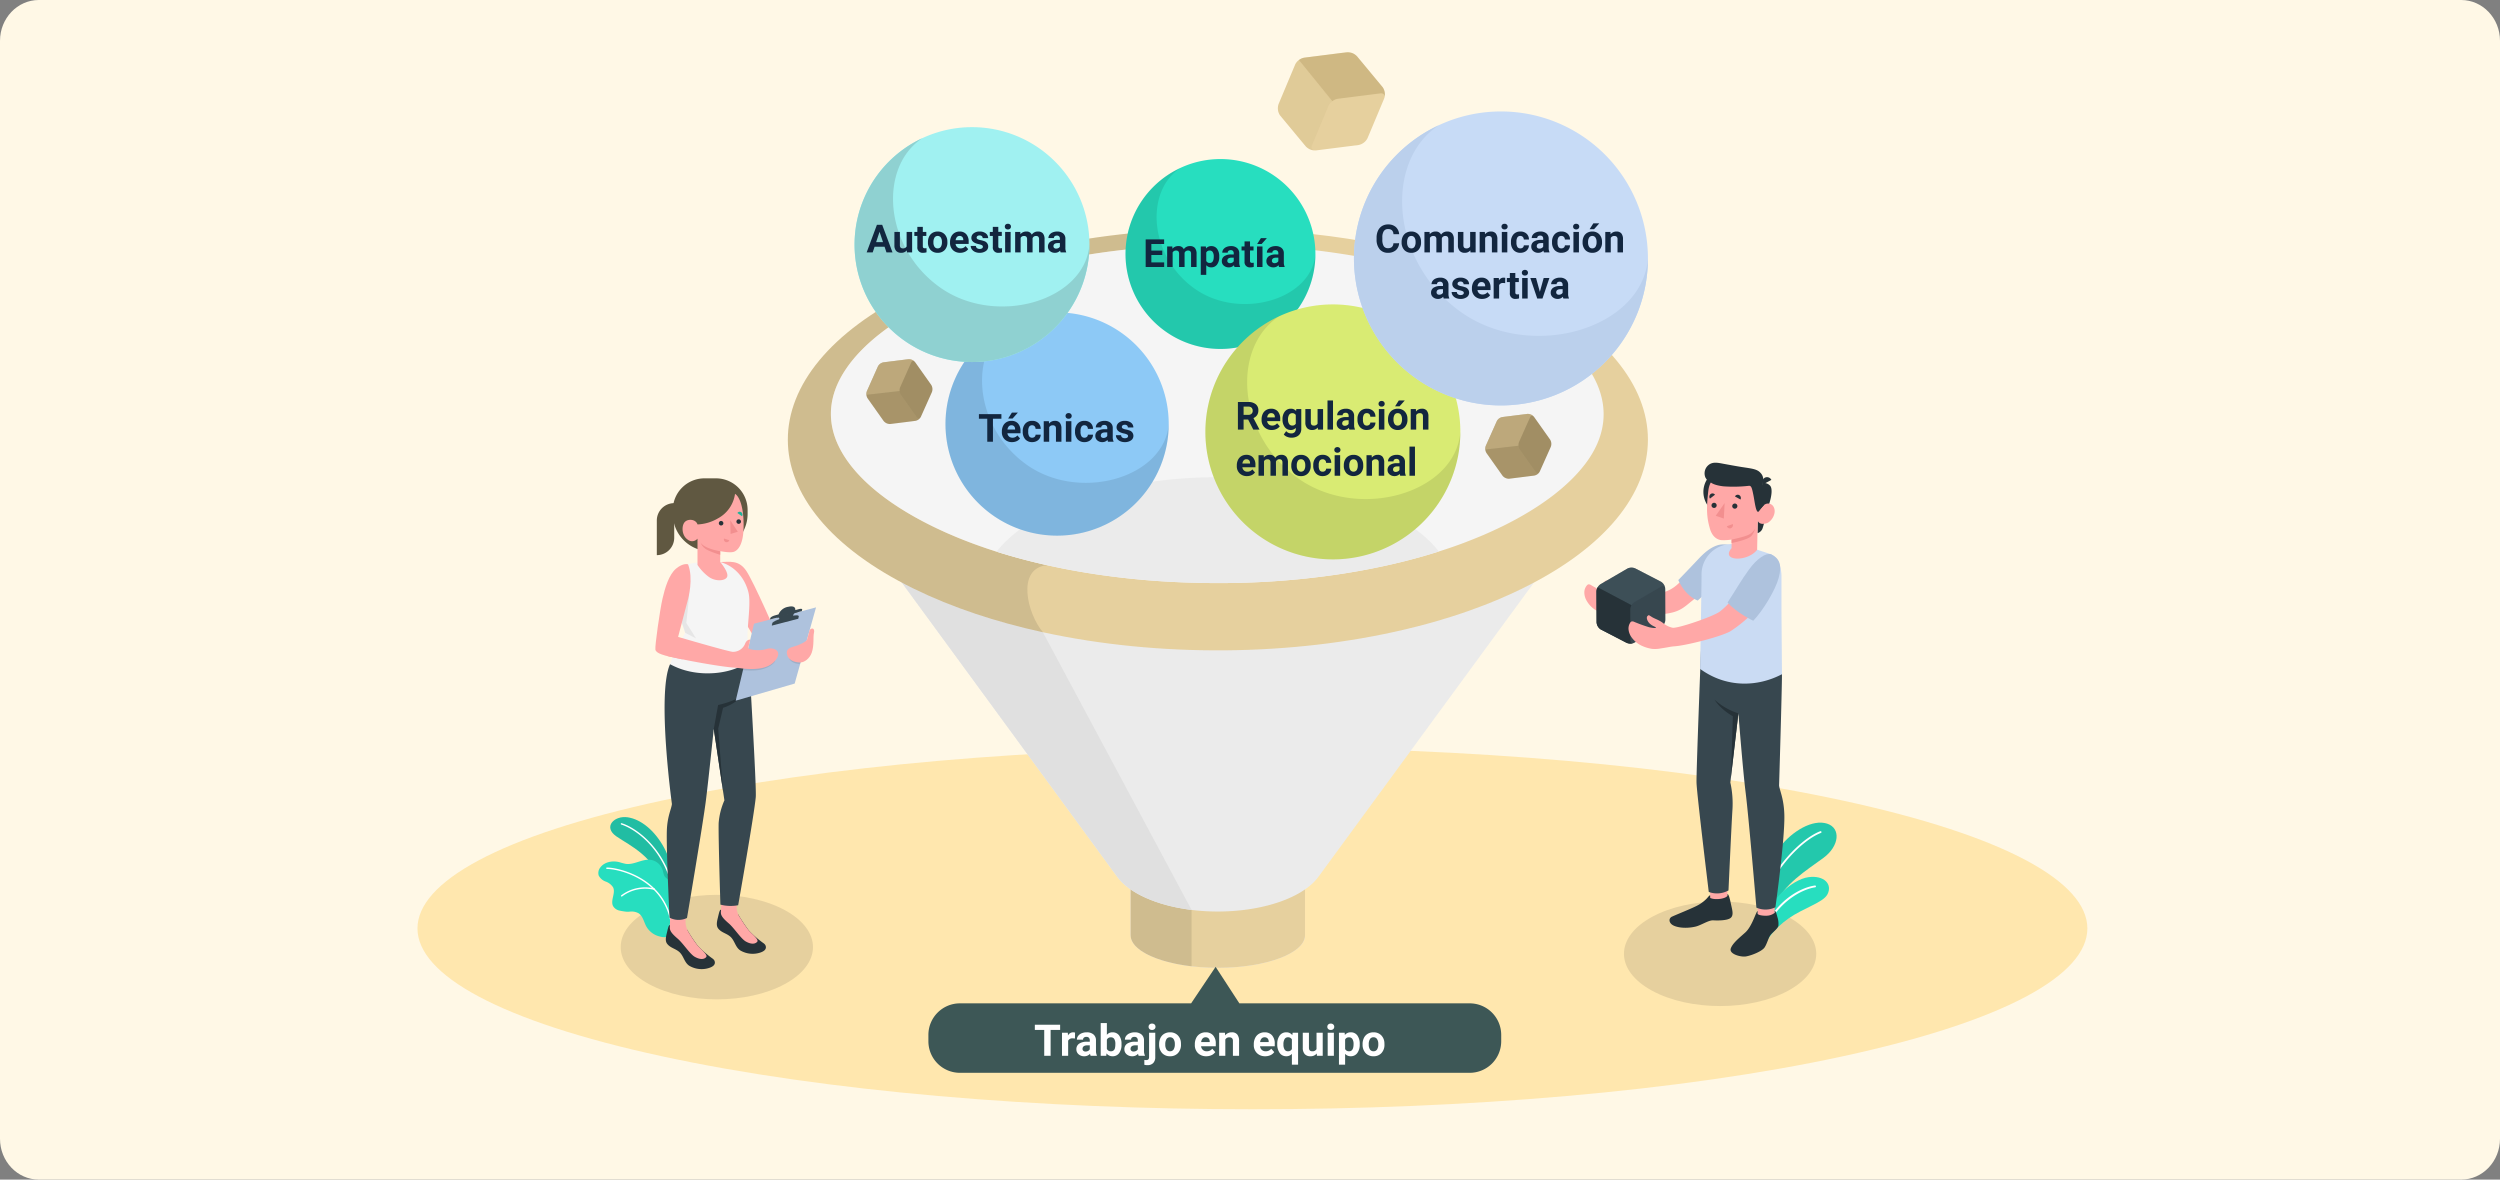 <svg xmlns="http://www.w3.org/2000/svg" xmlns:xlink="http://www.w3.org/1999/xlink" width="1030" height="486" viewBox="0 0 1030 486">
  <rect x="0" y="0" width="1030" height="486" fill="#808080" stroke="none"/>
  <defs>
    <clipPath id="clip-path">
      <path id="Path_608976" data-name="Path 608976" d="M16,0h998c8.837,0,16,7.536,16,16.831V469.169c0,9.3-7.163,16.831-16,16.831H16c-8.837,0-16-7.536-16-16.831V16.831C0,7.536,7.163,0,16,0Z" transform="translate(284.668 1119)" fill="#fff8e6"/>
    </clipPath>
    <clipPath id="clip-path-2">
      <rect id="Rectangle_403595" data-name="Rectangle 403595" width="820" height="459.932" transform="translate(-36 -23.497)" fill="none"/>
    </clipPath>
    <clipPath id="clip-path-3">
      <rect id="Rectangle_403568" data-name="Rectangle 403568" width="688" height="424.014" fill="none"/>
    </clipPath>
    <clipPath id="clip-path-4">
      <rect id="Rectangle_403569" data-name="Rectangle 403569" width="688" height="404.014" fill="none"/>
    </clipPath>
    <clipPath id="clip-path-6">
      <rect id="Rectangle_403570" data-name="Rectangle 403570" width="26.354" height="29.551" transform="translate(90.424 291.64)" fill="none"/>
    </clipPath>
    <clipPath id="clip-path-7">
      <rect id="Rectangle_403571" data-name="Rectangle 403571" width="32.398" height="44.54" transform="translate(563.278 293.926)" fill="none"/>
    </clipPath>
    <clipPath id="clip-path-9">
      <rect id="Rectangle_403574" data-name="Rectangle 403574" width="27.832" height="15.916" transform="translate(497.26 188.855)" fill="none"/>
    </clipPath>
    <clipPath id="clip-path-10">
      <rect id="Rectangle_403580" data-name="Rectangle 403580" width="2.085" height="1.838" transform="translate(142.822 165.844)" fill="none"/>
    </clipPath>
    <clipPath id="clip-path-11">
      <rect id="Rectangle_403581" data-name="Rectangle 403581" width="4.979" height="2.312" transform="translate(164.066 226.226)" fill="none"/>
    </clipPath>
    <clipPath id="clip-path-12">
      <rect id="Rectangle_403582" data-name="Rectangle 403582" width="13.262" height="4.071" transform="translate(145.093 227.218)" fill="none"/>
    </clipPath>
    <clipPath id="clip-path-13">
      <rect id="Rectangle_403583" data-name="Rectangle 403583" width="11.105" height="4.218" transform="translate(156.839 208.437)" fill="none"/>
    </clipPath>
    <clipPath id="clip-path-14">
      <rect id="Rectangle_403594" data-name="Rectangle 403594" width="825" height="431.932" transform="translate(120 0)" fill="none"/>
    </clipPath>
    <clipPath id="clip-path-15">
      <rect id="Rectangle_403585" data-name="Rectangle 403585" width="25.104" height="57.889" fill="none"/>
    </clipPath>
    <clipPath id="clip-path-16">
      <rect id="Rectangle_403586" data-name="Rectangle 403586" width="193.906" height="166.163" fill="none"/>
    </clipPath>
    <clipPath id="clip-path-17">
      <rect id="Rectangle_403587" data-name="Rectangle 403587" width="78.237" height="74.59" fill="none"/>
    </clipPath>
    <clipPath id="clip-path-18">
      <rect id="Rectangle_403588" data-name="Rectangle 403588" width="91.973" height="87.686" fill="none"/>
    </clipPath>
    <clipPath id="clip-path-19">
      <rect id="Rectangle_403589" data-name="Rectangle 403589" width="105.049" height="100.153" fill="none"/>
    </clipPath>
    <clipPath id="clip-path-20">
      <rect id="Rectangle_403590" data-name="Rectangle 403590" width="22.323" height="13.591" fill="#e6d09e"/>
    </clipPath>
    <clipPath id="clip-path-22">
      <rect id="Rectangle_403591" data-name="Rectangle 403591" width="19.988" height="14.698" fill="#e6d09e"/>
    </clipPath>
    <clipPath id="clip-path-24">
      <rect id="Rectangle_403592" data-name="Rectangle 403592" width="22.415" height="37.256" fill="#ac945b"/>
    </clipPath>
    <clipPath id="clip-path-25">
      <rect id="Rectangle_403593" data-name="Rectangle 403593" width="35.409" height="20.583" fill="#ac945b"/>
    </clipPath>
  </defs>
  <g id="Group_1102795" data-name="Group 1102795" transform="translate(-285 -903)">
    <g id="Mask_Group_1098656" data-name="Mask Group 1098656" transform="translate(0.332 -216)" clip-path="url(#clip-path)">
      <rect id="Rectangle_400937" data-name="Rectangle 400937" width="1079" height="510" transform="translate(264.668 1106)" fill="#fff8e6"/>
    </g>
    <g id="Group_1102447" data-name="Group 1102447" transform="translate(446 948)">
      <g id="Group_1102446" data-name="Group 1102446" clip-path="url(#clip-path-2)">
        <g id="Group_1102375" data-name="Group 1102375" transform="translate(11)">
          <g id="Group_1102374" data-name="Group 1102374" clip-path="url(#clip-path-3)">
            <path id="Path_881690" data-name="Path 881690" d="M100.756,382.193c134.341,29.094,352.15,29.1,486.488,0s134.341-76.265,0-105.359-352.149-29.095-486.49,0-134.339,76.265,0,105.359" transform="translate(0 8)" fill="#ffe7ae"/>
          </g>
        </g>
        <g id="Group_1102377" data-name="Group 1102377">
          <g id="Group_1102376" data-name="Group 1102376" clip-path="url(#clip-path-4)">
            <path id="Path_881691" data-name="Path 881691" d="M575.69,363.186c-15.469,8.41-40.55,8.41-56.019,0s-15.469-22.041,0-30.451,40.55-8.408,56.019,0,15.469,22.043,0,30.451" fill="#e6d09e"/>
            <path id="Path_881692" data-name="Path 881692" d="M162.348,360.429c-15.469,8.41-40.55,8.41-56.019,0s-15.469-22.041,0-30.451,40.55-8.408,56.019,0,15.469,22.044,0,30.451" fill="#e6d09e"/>
          </g>
        </g>
        <g id="Group_1102385" data-name="Group 1102385">
          <g id="Group_1102384" data-name="Group 1102384" clip-path="url(#clip-path-4)">
            <path id="Path_881693" data-name="Path 881693" d="M116.778,319.963s-.374-8.733-4.21-15.761-9.461-11.641-14.955-12.468-10.315,3.943-4.65,7.85,15.918,8.21,19.831,21.607Z" fill="#27debf"/>
            <g id="Group_1102380" data-name="Group 1102380" opacity="0.15">
              <g id="Group_1102379" data-name="Group 1102379">
                <g id="Group_1102378" data-name="Group 1102378" clip-path="url(#clip-path-6)">
                  <path id="Path_881694" data-name="Path 881694" d="M116.778,319.963s-.374-8.733-4.21-15.761-9.461-11.641-14.955-12.468-10.315,3.943-4.65,7.85,15.918,8.21,19.831,21.607Z"/>
                </g>
              </g>
            </g>
            <path id="Path_881695" data-name="Path 881695" d="M115.317,317.6a.259.259,0,0,0,.06-.013.3.3,0,0,0,.189-.373c-4.818-14.77-15.5-21.548-20.468-23.069a.3.3,0,0,0-.174.566C99.8,296.2,110.261,302.858,115,317.4a.3.3,0,0,0,.313.2" fill="#fff"/>
            <path id="Path_881696" data-name="Path 881696" d="M85.646,315.675a5.205,5.205,0,0,0,2.9,2.53,6.011,6.011,0,0,1,3.045,2.376c1.164,2.383-1.239,5.449.027,7.779a4.11,4.11,0,0,0,2.685,1.821,27.559,27.559,0,0,0,2.735.439,11.079,11.079,0,0,0,1.315-.009,5.953,5.953,0,0,1,3.76.671c1.748,1.151,2.145,3.488,3.125,5.338a8.665,8.665,0,0,0,5.86,4.278,6.03,6.03,0,0,0,3.186.014,1.317,1.317,0,0,0,.18-.1.082.082,0,0,0,.017-.013c.123-.121.279-.275.346-.36a.16.16,0,0,0,.037-.052c.406-1.165-.034-2.438.032-3.666,0-.077.007-.149.017-.222.151-1.422.291-2.837.425-4.257q.376-3.918.632-7.853c.1-1.7.438-3.55-.169-5.2-.673-1.818-2.652-2-3.279-3.779-.252-.71-.359-1.46-.6-2.178a6.109,6.109,0,0,0-4.933-3.988c-3.447-.419-6.75,2.163-10.188,1.665a26.175,26.175,0,0,1-2.613-.691c-2.766-.723-6.061-.153-7.8,2.107a3.641,3.641,0,0,0-.734,3.351" fill="#27debf"/>
            <path id="Path_881697" data-name="Path 881697" d="M115.527,334.959l.024,0a.3.3,0,0,0,.234-.346c-3.516-18.273-22.231-22.2-26.675-22.189a.3.3,0,1,0,0,.591c4.347-.007,22.653,3.832,26.094,21.71a.294.294,0,0,0,.322.238" fill="#fff"/>
            <path id="Path_881698" data-name="Path 881698" d="M95.171,324.391a.294.294,0,0,0,.162-.072,15.748,15.748,0,0,1,13.115-2.716.3.3,0,1,0,.128-.578,16.35,16.35,0,0,0-13.634,2.85.3.3,0,0,0-.027.417.3.3,0,0,0,.256.1" fill="#fff"/>
            <path id="Path_881699" data-name="Path 881699" d="M563.279,326.921c-.063-5.178,3.553-15.947,8.845-22.735s13.68-11.8,19.7-9.824c5.612,1.845,5.1,9.184-1.627,14.124s-16.842,11.166-19.723,19.6l-6.133,10.38Z" fill="#27debf"/>
            <g id="Group_1102383" data-name="Group 1102383" opacity="0.1">
              <g id="Group_1102382" data-name="Group 1102382">
                <g id="Group_1102381" data-name="Group 1102381" clip-path="url(#clip-path-7)">
                  <path id="Path_881700" data-name="Path 881700" d="M563.279,326.921c-.063-5.178,3.553-15.947,8.845-22.735s13.68-11.8,19.7-9.824c5.612,1.845,5.1,9.184-1.627,14.124s-16.842,11.166-19.723,19.6l-6.133,10.38Z"/>
                </g>
              </g>
            </g>
            <path id="Path_881701" data-name="Path 881701" d="M562.982,334.011a.378.378,0,0,0,.337-.308c3.255-17.716,17.38-32.254,25.9-35.531a.379.379,0,0,0,.217-.489.375.375,0,0,0-.489-.218c-8.682,3.339-23.068,18.116-26.372,36.1a.378.378,0,0,0,.3.44.367.367,0,0,0,.1,0" fill="#fff"/>
            <path id="Path_881702" data-name="Path 881702" d="M565.753,345.292c.8-2.92,4.294-7.766,10-11.8,6.308-4.465,14.333-6.58,16.148-10.018,2.179-4.13-1.326-7.966-7.85-7.077s-17.9,9.941-19.579,23.385Z" fill="#27debf"/>
            <path id="Path_881703" data-name="Path 881703" d="M564.453,342.253a.381.381,0,0,0,.323-.254c5.237-15.207,16.727-20.66,22.068-21.419a.377.377,0,0,0,.321-.428.372.372,0,0,0-.427-.321c-5.907.839-17.332,6.4-22.678,21.922a.378.378,0,0,0,.393.5" fill="#fff"/>
          </g>
        </g>
        <g id="Group_1102396" data-name="Group 1102396">
          <g id="Group_1102395" data-name="Group 1102395" clip-path="url(#clip-path-4)">
            <path id="Path_881704" data-name="Path 881704" d="M501.978,195.072c1.2.99,2.567,1.5,4.142,3.026a9.268,9.268,0,0,0,3.659,2.541c1.815.72,3.525.507,8.562-.3,6.163-.985,8.815-2.021,11.473-4.289,3.109-2.652,10.062-10.65,13.424-13.791,3.554-3.322,8.442-2.039,8.442-2.039a51,51,0,0,1-6.669,13.833c-2.693,3.833-7.722,7.5-10,9.394-3.64,3.029-5.574,4.226-13.572,4.827a82.581,82.581,0,0,1-11.773.455c-1.786-.053-2.9-.071-5.821-.314a17.154,17.154,0,0,1-3.752-.654,13.854,13.854,0,0,1-3.921-1.552,10.586,10.586,0,0,1-3.728-4.189,6.673,6.673,0,0,1-.7-3.016,4.44,4.44,0,0,1,1.087-2.858,1.224,1.224,0,0,1,.5-.369,1.475,1.475,0,0,1,1.088.233,63.908,63.908,0,0,0,5.775,3.065c1.673.644,2.943.868,2.819.531s-1.133-.647-2.171-1.817c-.991-1.117-1.3-2.8-.627-3.31s.553-.4,1.751.592" fill="#ffa8a7"/>
            <path id="Path_881705" data-name="Path 881705" d="M553.114,180.194A9.227,9.227,0,0,0,547,179.53c-3.111.894-5.6,2.928-8.569,6.111s-7.972,8.333-7.972,8.333,2.464,6.24,8,8.456l11.612-10.742Z" fill="#aec2dd"/>
            <path id="Path_881707" data-name="Path 881707" d="M498.442,195.679l11-6.408a3.784,3.784,0,0,1,3.423-.013l10.5,5.431a3.78,3.78,0,0,1,1.723,2.958l.048,12.733a3.785,3.785,0,0,1-1.7,2.971l-11,6.408a3.784,3.784,0,0,1-3.423.012l-10.5-5.43a3.783,3.783,0,0,1-1.722-2.958l-.048-12.733a3.784,3.784,0,0,1,1.7-2.971" fill="#37474f"/>
            <g id="Group_1102391" data-name="Group 1102391" opacity="0.4">
              <g id="Group_1102390" data-name="Group 1102390">
                <g id="Group_1102389" data-name="Group 1102389" clip-path="url(#clip-path-9)">
                  <path id="Path_881708" data-name="Path 881708" d="M525.092,197.358c-.126-.876-.837-1.192-1.689-.692L512.4,203.074a3.677,3.677,0,0,0-1.412,1.7,3.979,3.979,0,0,1,.205-.414l-13.93-7.394a3.474,3.474,0,0,1,1.207-1.284l11-6.408a3.772,3.772,0,0,1,3.423-.013l10.505,5.43a3.813,3.813,0,0,1,1.7,2.669" fill="#455a64"/>
                </g>
              </g>
            </g>
            <path id="Path_881709" data-name="Path 881709" d="M496.789,211.382a3.783,3.783,0,0,0,1.723,2.958l10.5,5.431a3.829,3.829,0,0,0,3.131.126c-.8.307-1.419-.145-1.423-1.121l-.048-12.733a3.5,3.5,0,0,1,.495-1.689l-13.933-7.394a3.5,3.5,0,0,0-.495,1.689Z" fill="#263238"/>
            <rect id="Rectangle_403575" data-name="Rectangle 403575" width="7.04" height="12.051" transform="translate(563.133 322.762)" fill="#ffa8a7"/>
            <path id="Path_881710" data-name="Path 881710" d="M550.693,325.8l-7.036.242-.352-12.754,7.388-.241Z" fill="#ffa8a7"/>
            <path id="Path_881711" data-name="Path 881711" d="M573.171,232.774c0,6.722-1.188,45.824-1.188,45.824.164,1.935,2.026,5.374,2.171,12.341.21,10.105-3.681,37.848-3.681,37.848a9.261,9.261,0,0,1-7.838.155s-3.193-37.608-4.454-47.609c-1.1-8.729-2.969-32.442-2.969-32.442l-3.314,28.5a40.049,40.049,0,0,1,.872,11.188c-.329,4.626-1.632,33.271-1.632,33.271a9.611,9.611,0,0,1-8.128.622s-4.966-40.837-5.047-45.081c-.093-4.839,1.84-54.237,1.84-54.237Z" fill="#37474f"/>
            <path id="Path_881712" data-name="Path 881712" d="M568.546,183.32a6.472,6.472,0,0,1,3.392,3.531,16.522,16.522,0,0,1,1.031,6.084v13.794l.2,26.045c-10.1,5.326-22.95,5.682-33.73-2.191,0,0,.6-33.524.6-39.008q0-.372.019-.753a12.514,12.514,0,0,1,15.7-11.254l6.38,1.641Z" fill="#cadbf3"/>
            <path id="Path_881713" data-name="Path 881713" d="M519.558,209.193c1.324.814,2.75,1.125,4.523,2.42a9.262,9.262,0,0,0,3.977,2.007c1.9.46,16.821-4.582,19.589-6.715,5.618-4.329,10.478-12.489,13.182-15.585,2.228-2.55,4.756-6.388,7.5-6.405,4.538,1.374,3.511,8.124-.287,14.2a56.474,56.474,0,0,1-15.863,15.807c-3.273,2.148-18.351,6.04-23.36,6.367-1.524.1-2.651.441-5.553.854a12.293,12.293,0,0,1-3.614.193,15.682,15.682,0,0,1-4.292-1.309,10.6,10.6,0,0,1-4.275-3.63,6.661,6.661,0,0,1-1.108-2.889,4.441,4.441,0,0,1,.678-2.982,1.226,1.226,0,0,1,.449-.436,1.477,1.477,0,0,1,1.11.08,63.817,63.817,0,0,0,6.145,2.23c1.747.406,3.036.451,2.866.134s-1.212-.483-2.4-1.5c-1.137-.968-1.676-2.6-1.083-3.191s.493-.471,1.817.343" fill="#ffa8a7"/>
            <path id="Path_881714" data-name="Path 881714" d="M560.145,157.665a9.674,9.674,0,1,1-9.675-9.675,9.675,9.675,0,0,1,9.675,9.675" fill="#263238"/>
            <path id="Path_881715" data-name="Path 881715" d="M567.194,164.543s-1.568,7.366-2.2,8.576a3.336,3.336,0,0,1-1.928,1.554l.109-5.181Z" fill="#263238"/>
            <path id="Path_881716" data-name="Path 881716" d="M565.227,153.992a3.633,3.633,0,0,1,3.005,1.056c1.29,1.32.57,5.45-1.037,9.5l-2.954.339Z" fill="#263238"/>
            <path id="Path_881717" data-name="Path 881717" d="M563.356,164.885c.592.354,1.436-.784,2.167-1.548a2.569,2.569,0,0,1,4.3.7c1.211,2.553-1.05,5.927-2.927,6.517-3.233,1.015-3.719-1.06-3.719-1.06l-.24,12.024c-4.021,5.156-15.18,4.72-10.531-.666l.01-3.55a20.461,20.461,0,0,1-4.361.224c-2.378-.368-3.875-2.245-4.6-4.82-1.159-4.135-1.6-7.474-.615-15.608,1.078-8.914,11.446-9.007,17.045-5.483s3.465,13.272,3.465,13.272" fill="#ffa8a7"/>
            <path id="Path_881718" data-name="Path 881718" d="M563.355,165.881c.3.006,1.43-1.873,2.167-2.544,1.022-.93-.3-9.345-.3-9.345a3.985,3.985,0,0,0-.985-4.257c-1.4-1.54-3.738-1.711-7.73-2.339-2.095-.329-5.271-.915-7.362-1.3-2.5-.464-4.566-.956-6.329.576a4.433,4.433,0,0,0-1.225,4.963,4.618,4.618,0,0,0,2.507,2.3s1.089.966,4.878,1.427a55.876,55.876,0,0,0,10.5-.2c1.1-.15,1.334.915,1.926,3.824.52,2.553.951,6.882,1.952,6.9" fill="#263238"/>
            <path id="Path_881719" data-name="Path 881719" d="M565.221,154.646l3.58-1.922a1.972,1.972,0,0,0-2.71-.9,2.134,2.134,0,0,0-.87,2.818" fill="#263238"/>
            <path id="Path_881720" data-name="Path 881720" d="M552.419,177.3s5.31-1.07,7.165-2.057a6.114,6.114,0,0,0,2.567-2.538,8.385,8.385,0,0,1-1.458,2.994c-1.357,1.736-8.274,3.014-8.274,3.014Z" fill="#f28f8f"/>
            <path id="Path_881721" data-name="Path 881721" d="M552.678,163.557a1.065,1.065,0,1,0,1.064-1.108,1.083,1.083,0,0,0-1.064,1.108" fill="#263238"/>
            <path id="Path_881722" data-name="Path 881722" d="M553.807,159.54l2.276,1.256a1.364,1.364,0,0,0-.53-1.812,1.269,1.269,0,0,0-1.746.556" fill="#263238"/>
            <path id="Path_881723" data-name="Path 881723" d="M552.9,170.908l-2.429.911a1.274,1.274,0,0,0,1.65.8,1.358,1.358,0,0,0,.779-1.716" fill="#f28f8f"/>
            <path id="Path_881724" data-name="Path 881724" d="M543.5,160.426l2.076-1.6a1.259,1.259,0,0,0-1.8-.277,1.378,1.378,0,0,0-.271,1.876" fill="#263238"/>
            <path id="Path_881725" data-name="Path 881725" d="M544.137,163.255a1.065,1.065,0,1,0,1.064-1.109,1.08,1.08,0,0,0-1.064,1.109" fill="#263238"/>
            <path id="Path_881726" data-name="Path 881726" d="M549.558,162.245l-.349,6.4-3.341-1.139Z" fill="#f28f8f"/>
            <path id="Path_881727" data-name="Path 881727" d="M563.133,331.338v-1.007c-.674.294-2.239,6.265-5.032,8.812-2.22,2.026-5.249,4.365-6.02,6.623-.8,2.348,4.219,3.645,6.293,3.278,2.411-.427,6.589-2.125,7.637-3.7s1.54-3.9,2.392-5.048,2.817-2.44,3.278-3.775a8.5,8.5,0,0,0-.4-3.7c-.326-1.245-.68-2.614-1.105-2.5,0,.152,0,.768,0,.768a5.569,5.569,0,0,1-3.52,1.189c-1.03.04-3.528-.164-3.52-.95" fill="#263238"/>
            <path id="Path_881728" data-name="Path 881728" d="M543.582,323.867c-.365.013-.663.528-1.469,1.4a15.4,15.4,0,0,1-4.142,2.98c-2.636,1.319-7.76,3.349-10.08,4.394-1.449.653-1.381,2.4.117,3.4s5.114,1.714,9.456.743c2.365-.529,5.445-2.714,7.394-2.6s5.6.09,7.034-.9.863-3.11.457-4.929c-.444-1.986-1-5.084-1.656-4.948v.685c-.847,1.281-5.214,1.8-7.074.859Z" fill="#263238"/>
            <path id="Path_881729" data-name="Path 881729" d="M555.213,248.891a26.077,26.077,0,0,1-9.8-5.621s1.893,3.542,7.518,6.838l-.75,24.883Z" fill="#263238"/>
            <path id="Path_881730" data-name="Path 881730" d="M568.617,183.322c3.353,1.643,4.713,4.143,3.224,9.717-1.337,5-6.467,13.537-10.5,17.714,0,0-6.905-3.271-10.581-7.524,3.641-5.569,5.39-8.843,8.808-13.552s7.005-6.918,9.052-6.355" fill="#aec2dd"/>
          </g>
        </g>
        <g id="Group_1102416" data-name="Group 1102416">
          <g id="Group_1102448" data-name="Group 1102448">
            <path id="Path_881732" data-name="Path 881732" d="M135.728,186.559c3.709-.013,7.638-1.067,10.8,3.724s12.41,26.078,12.41,26.078-7.523,4.009-7.715,3.721-12.874-21.463-12.874-21.463Z" fill="#ffa8a7"/>
            <path id="Path_881733" data-name="Path 881733" d="M131.607,182.116h0a15.41,15.41,0,0,1-15.41-15.41v-1.574a13.06,13.06,0,0,1,13.06-13.06h4.7a13.06,13.06,0,0,1,13.06,13.06v1.574a15.41,15.41,0,0,1-15.41,15.41" fill="#605841"/>
            <path id="Path_881735" data-name="Path 881735" d="M109.607,183.72h0a7.171,7.171,0,0,0,7.171-7.171V162.291a7.172,7.172,0,0,0-7.171,7.171Z" fill="#605841"/>
            <path id="Path_881737" data-name="Path 881737" d="M147.478,338.313a41.816,41.816,0,0,0,6.025,5.24,2.574,2.574,0,0,1,.837.866c.284.59.725,2.053-1.969,2.993a10.018,10.018,0,0,1-8.313-.8c-2.213-1.385-2.311-4.266-4.4-5.909-1.547-1.218-3.479-1.53-4.729-3.12-.871-1.108-.644-2.582-.19-4.406.5-1.992.724-3.5,1.383-3.346l-.108.916c.822,1.313,5.085,1.7,6.982.794a78.012,78.012,0,0,0,4.48,6.769" fill="#263238"/>
            <path id="Path_881738" data-name="Path 881738" d="M149.347,340.176v-.014c-.64-.587-1.268-1.192-1.869-1.85A51.881,51.881,0,0,1,144,333.184a7.894,7.894,0,0,1-1.487-3.747c-.044-1.761.126-4.9.126-4.9l-6.313-.416-.31,6.623c-.163,1.5,1.078,2.834,3.276,4.728s4.989,6.311,6.979,7.422,3.412,1.07,4.261.5c.873-.586.959-1.035-1.184-3.225" fill="#ffa8a7"/>
            <path id="Path_881739" data-name="Path 881739" d="M126.454,344.625a41.818,41.818,0,0,0,6.025,5.24,2.574,2.574,0,0,1,.837.866c.284.59.725,2.053-1.969,2.993a10.017,10.017,0,0,1-8.313-.8c-2.213-1.385-2.311-4.266-4.4-5.909-1.548-1.218-3.479-1.53-4.729-3.12-.871-1.108-.644-2.582-.19-4.406.495-1.992.724-3.5,1.383-3.346l-.108.916c.822,1.313,5.085,1.7,6.982.794a78.012,78.012,0,0,0,4.48,6.769" fill="#263238"/>
            <path id="Path_881740" data-name="Path 881740" d="M128.323,346.487v-.014c-.64-.587-1.268-1.192-1.869-1.85a51.786,51.786,0,0,1-3.479-5.129,8.917,8.917,0,0,1-1.479-3.811c-.114-1.547-.034-4.763-.034-4.763l-6.313.034-.158,6.106c-.163,1.5,1.077,2.834,3.276,4.728s4.989,6.311,6.979,7.422,3.412,1.07,4.261.5c.873-.586.959-1.035-1.184-3.225" fill="#ffa8a7"/>
            <path id="Path_881741" data-name="Path 881741" d="M115.072,228.639c-5.5,12.02.756,57.6.756,57.6-.165,1.95-1.886,4.98-2.087,10.939-.258,7.647,1.1,35.89,1.1,35.89a7.974,7.974,0,0,0,7.2.143s6.517-38.336,7.789-48.421c1.11-8.8,3.241-29.49,3.241-29.49l4.383,29.442a28.411,28.411,0,0,0-2.369,9.352c-.157,5.958.722,33.608.722,33.608a16.668,16.668,0,0,0,7.317.251s6.629-37.418,7.252-44.557c.372-4.265-2.815-56.553-2.815-56.553Z" fill="#37474f"/>
            <path id="Path_881742" data-name="Path 881742" d="M133.071,255.295l1.787-9.829s7.558-1.566,10.986-4.788a19.555,19.555,0,0,1-8.938,5.939l-2.007,8.6,1.983,25.688Z" fill="#263238"/>
            <path id="Path_881743" data-name="Path 881743" d="M125.813,186.839h0c-4.828.667-7.417,1.733-8.976,6.271a17.7,17.7,0,0,0,.282,10.3l4.22,12.333a66.461,66.461,0,0,0-6.268,12.893c12.339,6.887,28.78,3.224,32.489-1.8.157-1.066-.843-6.219-.543-11.686.319-5.829,1.255-12.524.338-16.127-1.7-6.689-6.371-11.057-11.628-12.466Z" fill="#f5f5f5"/>
            <path id="Path_881744" data-name="Path 881744" d="M122.934,199.781c-.21,3.172-1.168,11.89-1.168,11.89l4.044,6.392-4.471-2.318-3.965-11.587Z" fill="#e6e6e6"/>
            <path id="Path_881745" data-name="Path 881745" d="M141.83,158.458c1.668.986,3.729,5.181,3.526,13.974-.173,7.454-2.589,9.295-3.8,9.825s-3.553.208-5.827-.171v4.473s3.143,3.651,2.945,5.7-4.539,2.536-7.48.532a19.016,19.016,0,0,1-4.827-5.053V176.927a2.855,2.855,0,0,1-4.047.383c-2.512-1.668-2.607-5.8-1.147-7.278s4.607-1.013,5.194,1.035a17.98,17.98,0,0,0,8.457-2.521,13.574,13.574,0,0,0,7.007-10.088" fill="#ffa8a7"/>
            <path id="Path_881746" data-name="Path 881746" d="M137.034,170.56a.938.938,0,1,1-.985-.928.953.953,0,0,1,.985.928" fill="#263238"/>
            <path id="Path_881747" data-name="Path 881747" d="M137.285,176.878l2.176.694a1.123,1.123,0,0,1-1.416.781,1.2,1.2,0,0,1-.76-1.475" fill="#f28f8f"/>
            <path id="Path_881748" data-name="Path 881748" d="M144.719,167.682l-1.9-1.314a1.107,1.107,0,0,1,1.575-.324,1.213,1.213,0,0,1,.321,1.638" fill="#27debf"/>
            <g id="Group_1102405" data-name="Group 1102405" opacity="0.2">
              <g id="Group_1102404" data-name="Group 1102404">
                <g id="Group_1102403" data-name="Group 1102403" clip-path="url(#clip-path-10)">
                  <path id="Path_881749" data-name="Path 881749" d="M144.719,167.682l-1.9-1.314a1.107,1.107,0,0,1,1.575-.324,1.213,1.213,0,0,1,.321,1.638"/>
                </g>
              </g>
            </g>
            <path id="Path_881750" data-name="Path 881750" d="M144.282,169.882a.938.938,0,1,1-.985-.928.953.953,0,0,1,.985.928" fill="#263238"/>
            <path id="Path_881751" data-name="Path 881751" d="M139.86,169.346l.149,5.642,2.969-.92Z" fill="#f28f8f"/>
            <path id="Path_881752" data-name="Path 881752" d="M135.728,182.086c-2.4-.314-7.328-1.731-8.1-3.68a5.051,5.051,0,0,0,1.73,2.487c1.472,1.263,6.367,2.685,6.367,2.685Z" fill="#f28f8f"/>
            <path id="Path_881753" data-name="Path 881753" d="M175.209,205.238l-25.558,6.731-7.544,31.719,24.3-7.058Z" fill="#aec2dd"/>
            <g id="Group_1102408" data-name="Group 1102408" opacity="0.1">
              <g id="Group_1102407" data-name="Group 1102407">
                <g id="Group_1102406" data-name="Group 1102406" clip-path="url(#clip-path-11)">
                  <path id="Path_881754" data-name="Path 881754" d="M164.066,226.226c.237.648,1.636,2.446,4.611,2.3l.368-1.311Z"/>
                </g>
              </g>
            </g>
            <g id="Group_1102411" data-name="Group 1102411" opacity="0.1">
              <g id="Group_1102410" data-name="Group 1102410">
                <g id="Group_1102409" data-name="Group 1102409" clip-path="url(#clip-path-12)">
                  <path id="Path_881755" data-name="Path 881755" d="M158.355,227.218c-.113.845-1.852,2.411-4.789,3.391-3.343,1.114-8.472.524-8.472.524l.459-1.577Z"/>
                </g>
              </g>
            </g>
            <g id="Group_1102414" data-name="Group 1102414" opacity="0.1">
              <g id="Group_1102413" data-name="Group 1102413">
                <g id="Group_1102412" data-name="Group 1102412" clip-path="url(#clip-path-13)">
                  <path id="Path_881756" data-name="Path 881756" d="M167.727,209.831s.094-.437.211-.975-1.384-.561-3.35-.051l-3.766.976c-1.966.51-3.655,1.36-3.771,1.9l-.211.975Z"/>
                </g>
              </g>
            </g>
            <path id="Path_881757" data-name="Path 881757" d="M169.5,206.154c.074-.336-.534-.425-1.357-.2l-1.491.412s.444-2.108-2.865-1.372a5.187,5.187,0,0,0-4.032,3.131l-1.592.452c-.879.25-1.676.724-1.78,1.059l-.188.606,13.165-3.466s.066-.289.14-.625" fill="#37474f"/>
            <path id="Path_881758" data-name="Path 881758" d="M167.685,207.207c-1.206.291-1.708.451-1.888,1.281-.206.948-.29,1.643-.29,1.643l-5.827,1.54s.282-1.2.372-1.668-.109-.749-1.036-.5l-.078-.371,9.13-2.325Z" fill="#37474f"/>
            <path id="Path_881759" data-name="Path 881759" d="M167.886,209.923s.094-.437.211-.975-1.384-.561-3.35-.051l-3.766.976c-1.966.51-3.655,1.36-3.771,1.9l-.211.975Z" fill="#37474f"/>
            <path id="Path_881760" data-name="Path 881760" d="M113.715,225.179l4.665-7.778s20.468,6,22.5,6.156a5.331,5.331,0,0,0,5.067-3.272c.775-2,2.14-1.747,2.14-1.747s-.6,2.529-.794,3.337,4.681,1.472,7.384.557,6.615.413,4.191,4.093-7.136,4.105-10.41,4.107a34.43,34.43,0,0,1-4.094-.273c-1.059-.138-2.113-.245-3.178-.321-6.7-.477-24.426-3.9-27.472-4.859" fill="#ffa8a7"/>
            <path id="Path_881761" data-name="Path 881761" d="M172.609,214.511s-.916,3.265-1.134,4.044-3.19,2.2-5.069,2.711-3.933,1.128-3.044,3.755c.82,2.422,3.911,2.975,5.485,2.906s3.729-1.572,4.577-4c1.083-3.093.5-6.4.93-8.2s-.8-2.292-1.745-1.215" fill="#ffa8a7"/>
            <path id="Path_881762" data-name="Path 881762" d="M118.38,217.4l4.094-15.556s2.354-8.428,0-14.346c0,0-1.945-.7-4.913,1.757s-4.6,7.983-5.629,12.486-3.152,19.343-2.906,20.878,3.012,2.5,11.193,4.04Z" fill="#ffa8a7"/>
          </g>
        </g>
        <g id="Group_1102445" data-name="Group 1102445">
          <g id="Group_1102444" data-name="Group 1102444" transform="translate(-141 -23.497)" clip-path="url(#clip-path-14)">
            <path id="Path_881763" data-name="Path 881763" d="M360.5,231.6c-19.838,0-35.918,6-35.918,13.407v32.315c0,7.4,16.08,13.406,35.918,13.406s35.92-6,35.92-13.406V245.009c0-7.4-16.083-13.407-35.92-13.407" transform="translate(121.245 86.514)" fill="#ebebeb"/>
            <path id="Path_881764" data-name="Path 881764" d="M360.5,231.6c-19.838,0-35.918,6-35.918,13.407v32.315c0,7.4,16.08,13.406,35.918,13.406s35.92-6,35.92-13.406V245.009c0-7.4-16.083-13.407-35.92-13.407" transform="translate(121.245 86.514)" fill="#e6d09e"/>
            <g id="Group_1102419" data-name="Group 1102419" transform="translate(445.823 318.928)" opacity="0.1">
              <g id="Group_1102418" data-name="Group 1102418" transform="translate(0 -0.192)">
                <g id="Group_1102417" data-name="Group 1102417" clip-path="url(#clip-path-15)">
                  <path id="Path_881765" data-name="Path 881765" d="M324.578,244.979v32.315c0,6,10.553,11.074,25.106,12.787V232.193c-14.553,1.713-25.106,6.789-25.106,12.786" transform="translate(-324.578 -232.193)"/>
                </g>
              </g>
            </g>
            <path id="Path_881766" data-name="Path 881766" d="M430.431,284.348c.262-.357,99.519-135.864,99.519-135.864s-50.165,27.472-140.887,27.472a420.53,420.53,0,0,1-48.707-2.773c-59.79-6.972-92.182-24.7-92.182-24.7l99.449,135.835.018.029h0c6.1,8.3,22.328,14.233,41.393,14.233S424.33,292.646,430.431,284.348Z" transform="translate(92.704 55.465)" fill="#ebebeb"/>
            <path id="Path_881767" data-name="Path 881767" d="M316.963,183.515l-15.042-16.866c-35.094-7.968-53.747-18.165-53.747-18.165l99.449,135.835.018.029h0c4.906,6.673,16.366,11.81,30.579,13.569Z" transform="translate(92.704 55.465)" fill="#e0e0e0"/>
            <path id="Path_881768" data-name="Path 881768" d="M524.217,78.437C493.89,63.577,455.309,55.229,415.682,53.4l-.019-.01C364.9,51.069,312.5,59.406,273.643,78.449c-69.19,33.913-69.179,88.881,0,122.781,15.833,7.758,33.9,13.733,53.186,17.948,47.521,10.347,102.43,9.944,149.373-1.2q9.929-2.34,19.311-5.338c2.6-.826,5.185-1.7,7.712-2.6l.011-.016c3.6-1.286,7.12-2.634,10.546-4.073,3.567-1.5,7.052-3.058,10.422-4.717,69.19-33.911,69.209-88.886.01-122.8" transform="translate(82.836 19.803)" fill="#e6d09e"/>
            <g id="Group_1102422" data-name="Group 1102422" transform="translate(304.592 72.817)" opacity="0.1">
              <g id="Group_1102421" data-name="Group 1102421">
                <g id="Group_1102420" data-name="Group 1102420" clip-path="url(#clip-path-16)">
                  <path id="Path_881769" data-name="Path 881769" d="M415.663,53.394C364.9,51.069,312.5,59.406,273.643,78.449c-69.19,33.913-69.179,88.881,0,122.781,15.833,7.758,33.9,13.733,53.186,17.948l.011-.016c-6.608-7.826-10.969-26.452,1.743-27.6-17.227-3.832-33.232-9.164-47.132-15.977-19.886-9.744-33.368-21.371-39.031-33.623-4.82-10.455-3.7-21.026,3.378-31.388,6.836-10.087,19.186-19.66,35.613-27.73,33.048-16.2,77.934-23.979,122.342-23.337,0,0-1-4.711,11.907-6.111" transform="translate(-221.756 -53.014)"/>
                </g>
              </g>
            </g>
            <path id="Path_881770" data-name="Path 881770" d="M511.248,81.085C480.692,66.112,440,58.313,398.931,57.749c-44.41-.641-89.293,7.138-122.34,23.338-16.428,8.071-28.777,17.643-35.613,27.73-7.074,10.361-8.2,20.933-3.378,31.388,5.663,12.252,19.145,23.879,39.031,33.623,13.9,6.811,29.9,12.145,47.132,15.977,6.5,1.457,13.182,2.695,19.985,3.714a326.964,326.964,0,0,0,36.432,3.375q3.8.144,7.581.21c4.2.088,8.423.1,12.613.012a330.3,330.3,0,0,0,42.449-3.412c.139-.018.321-.059.481-.067,9.185-1.363,18.123-3.107,26.731-5.229q9.288-2.3,17.984-5.188,3.645-1.2,7.173-2.523,4.222-1.6,8.307-3.329c2.633-1.133,5.2-2.321,7.708-3.537,16.506-8.075,28.8-17.675,35.675-27.744,15.189-22.331,1.842-46.637-35.634-65" transform="translate(87.66 21.558)" fill="#f5f5f5"/>
            <path id="Path_881771" data-name="Path 881771" d="M375.516,127.486c-41.6,0-77.1,12.737-91.146,30.667q10.04,3.177,20.826,5.589c6.505,1.456,13.183,2.695,19.986,3.713a326.616,326.616,0,0,0,36.431,3.376q3.8.144,7.582.21c4.2.088,8.421.1,12.612.012a330.278,330.278,0,0,0,42.449-3.412c.14-.018.321-.059.481-.067,9.186-1.363,18.124-3.107,26.732-5.229q7.774-1.924,15.128-4.272c-14.088-17.889-49.542-30.587-91.081-30.587" transform="translate(106.225 47.622)" fill="#ebebeb"/>
            <path id="Path_881772" data-name="Path 881772" d="M401.277,71.173a39.119,39.119,0,1,1-39.119-39.119,39.119,39.119,0,0,1,39.119,39.119" transform="translate(120.67 11.974)" fill="#27debf"/>
            <g id="Group_1102425" data-name="Group 1102425" transform="translate(443.71 47.674)" opacity="0.1">
              <g id="Group_1102424" data-name="Group 1102424">
                <g id="Group_1102423" data-name="Group 1102423" clip-path="url(#clip-path-17)">
                  <path id="Path_881773" data-name="Path 881773" d="M351.247,84.258c-18.634-13.494-20.158-40.01-5.583-49.548a39.118,39.118,0,1,0,55.614,35.47c-1.49,18.848-31.4,27.571-50.03,14.077" transform="translate(-323.04 -34.709)"/>
                </g>
              </g>
            </g>
            <path id="Path_881774" data-name="Path 881774" d="M361.013,124.04a45.986,45.986,0,1,1-45.986-45.986,45.985,45.985,0,0,1,45.986,45.986" transform="translate(100.499 29.157)" fill="#8dc9f6"/>
            <g id="Group_1102428" data-name="Group 1102428" transform="translate(369.539 111.498)" opacity="0.1">
              <g id="Group_1102427" data-name="Group 1102427">
                <g id="Group_1102426" data-name="Group 1102426" clip-path="url(#clip-path-18)">
                  <path id="Path_881775" data-name="Path 881775" d="M302.2,139.423c-21.905-15.862-23.7-47.034-6.563-58.247a45.986,45.986,0,1,0,65.377,41.7c-1.751,22.157-36.909,32.41-58.814,16.548" transform="translate(-269.04 -81.175)"/>
                </g>
              </g>
            </g>
            <path id="Path_881776" data-name="Path 881776" d="M462.09,138.579a52.525,52.525,0,1,1-52.525-52.525,52.524,52.524,0,0,1,52.525,52.525" transform="translate(119.577 17.862)" fill="#d9eb73"/>
            <g id="Group_1102431" data-name="Group 1102431" transform="translate(476.617 108.813)" opacity="0.1">
              <g id="Group_1102430" data-name="Group 1102430" transform="translate(0 0)">
                <g id="Group_1102429" data-name="Group 1102429" clip-path="url(#clip-path-19)">
                  <path id="Path_881777" data-name="Path 881777" d="M394.914,155.7c-25.02-18.117-27.066-53.722-7.5-66.528A52.525,52.525,0,1,0,462.09,136.8c-2,25.307-42.156,37.018-67.176,18.9" transform="translate(-357.041 -89.174)"/>
                </g>
              </g>
            </g>
            <path id="Path_881778" data-name="Path 881778" d="M516.116,73a60.558,60.558,0,1,1-60.558-60.558A60.558,60.558,0,0,1,516.116,73" transform="translate(142.828 11.974)" fill="#c7dbf6"/>
            <path id="Path_881779" data-name="Path 881779" d="M438.667,92.758c-28.846-20.888-31.2-61.938-8.643-76.7a60.558,60.558,0,1,0,86.092,54.912c-2.306,29.177-48.6,42.68-77.449,21.792" transform="translate(142.828 14.003)" fill="#bbd0ec"/>
            <path id="Path_881780" data-name="Path 881780" d="M342.179,53.8A48.387,48.387,0,1,1,293.792,5.413,48.387,48.387,0,0,1,342.179,53.8" transform="translate(86.671 25.47)" fill="#a0f1f1"/>
            <path id="Path_881781" data-name="Path 881781" d="M280.3,69.986C257.246,53.3,255.362,20.5,273.39,8.7a48.387,48.387,0,1,0,68.79,43.875c-1.843,23.313-38.836,34.1-61.884,17.412" transform="translate(86.67 26.697)" fill="#8fd1d1"/>
            <path id="Path_881782" data-name="Path 881782" d="M251.35,81.781l4.534-10.155a3.211,3.211,0,0,1,2.424-1.716l10.237-1.284a3.388,3.388,0,0,1,2.736,1.3l6.549,9.248a3.381,3.381,0,0,1,.313,3.012l-4.535,10.155a3.214,3.214,0,0,1-2.424,1.717l-10.237,1.283a3.389,3.389,0,0,1-2.738-1.3l-6.546-9.248a3.381,3.381,0,0,1-.313-3.012" transform="translate(85.809 57.852)" fill="#a18e64"/>
            <path id="Path_881788" data-name="Path 881788" d="M251.35,81.781l4.534-10.155a3.211,3.211,0,0,1,2.424-1.716l10.237-1.284a3.388,3.388,0,0,1,2.736,1.3l6.549,9.248a3.381,3.381,0,0,1,.313,3.012l-4.535,10.155a3.214,3.214,0,0,1-2.424,1.717l-10.237,1.283a3.389,3.389,0,0,1-2.738-1.3l-6.546-9.248a3.381,3.381,0,0,1-.313-3.012" transform="translate(340.795 80.396)" fill="#a18e64"/>
            <g id="Group_1102434" data-name="Group 1102434" transform="translate(336.958 139.605)" opacity="0.1">
              <g id="Group_1102433" data-name="Group 1102433">
                <g id="Group_1102432" data-name="Group 1102432" clip-path="url(#clip-path-20)">
                  <path id="Path_881783" data-name="Path 881783" d="M258.205,90.47a3.389,3.389,0,0,0,2.738,1.3l10.236-1.283a3.248,3.248,0,0,0,2.288-1.47c-.413.625-1.082.6-1.584-.107l-6.549-9.248a3.181,3.181,0,0,1-.512-1.477l-13.678,1.564a3.181,3.181,0,0,0,.512,1.477Z" transform="translate(-251.144 -78.181)" fill="#e6d09e"/>
                </g>
              </g>
            </g>
            <g id="Group_1102449" data-name="Group 1102449" transform="translate(591.945 162.148)" opacity="0.1">
              <g id="Group_1102433-2" data-name="Group 1102433">
                <g id="Group_1102432-2" data-name="Group 1102432" clip-path="url(#clip-path-20)">
                  <path id="Path_881783-2" data-name="Path 881783" d="M258.205,90.47a3.389,3.389,0,0,0,2.738,1.3l10.236-1.283a3.248,3.248,0,0,0,2.288-1.47c-.413.625-1.082.6-1.584-.107l-6.549-9.248a3.181,3.181,0,0,1-.512-1.477l-13.678,1.564a3.181,3.181,0,0,0,.512,1.477Z" transform="translate(-251.144 -78.181)" fill="#e6d09e"/>
                </g>
              </g>
            </g>
            <g id="Group_1102437" data-name="Group 1102437" transform="translate(336.955 126.46)" opacity="0.4">
              <g id="Group_1102436" data-name="Group 1102436">
                <g id="Group_1102435" data-name="Group 1102435" clip-path="url(#clip-path-22)">
                  <path id="Path_881784" data-name="Path 881784" d="M271.13,69.715c-.54-.576-1.206-.451-1.553.339l-4.538,10.155a3.256,3.256,0,0,0-.135,1.941c-.027-.132-.051-.268-.066-.4l-13.675,1.563a3.075,3.075,0,0,1,.2-1.537L255.9,71.619A3.2,3.2,0,0,1,258.32,69.9l10.24-1.286a3.4,3.4,0,0,1,2.57,1.1" transform="translate(-251.142 -68.611)" fill="#e6d09e"/>
                </g>
              </g>
            </g>
            <g id="Group_1102450" data-name="Group 1102450" transform="translate(591.942 149.004)" opacity="0.4">
              <g id="Group_1102436-2" data-name="Group 1102436">
                <g id="Group_1102435-2" data-name="Group 1102435" clip-path="url(#clip-path-22)">
                  <path id="Path_881784-2" data-name="Path 881784" d="M271.13,69.715c-.54-.576-1.206-.451-1.553.339l-4.538,10.155a3.256,3.256,0,0,0-.135,1.941c-.027-.132-.051-.268-.066-.4l-13.675,1.563a3.075,3.075,0,0,1,.2-1.537L255.9,71.619A3.2,3.2,0,0,1,258.32,69.9l10.24-1.286a3.4,3.4,0,0,1,2.57,1.1" transform="translate(-251.142 -68.611)" fill="#e6d09e"/>
                </g>
              </g>
            </g>
            <path id="Path_881785" data-name="Path 881785" d="M379.633,2.247,397.1.027A5.235,5.235,0,0,1,401.47,1.86l10.442,12.584a5.235,5.235,0,0,1,.6,4.7l-6.813,16.239a5.235,5.235,0,0,1-3.769,2.865l-17.471,2.22a5.234,5.234,0,0,1-4.365-1.832L369.648,26.048a5.232,5.232,0,0,1-.6-4.7l6.814-16.239a5.233,5.233,0,0,1,3.769-2.865" transform="translate(137.742 0)" fill="#e6d09e"/>
            <g id="Group_1102440" data-name="Group 1102440" transform="translate(506.483 3.228)" opacity="0.1">
              <g id="Group_1102439" data-name="Group 1102439">
                <g id="Group_1102438" data-name="Group 1102438" clip-path="url(#clip-path-24)">
                  <path id="Path_881786" data-name="Path 881786" d="M369.051,20.473a5.237,5.237,0,0,0,.6,4.7l10.442,12.583a5.292,5.292,0,0,0,3.919,1.853c-1.19-.043-1.729-.95-1.207-2.2l6.814-16.239a4.851,4.851,0,0,1,1.541-1.883L377.406,2.35a4.848,4.848,0,0,0-1.541,1.883Z" transform="translate(-368.741 -2.35)" fill="#ac945b"/>
                </g>
              </g>
            </g>
            <g id="Group_1102443" data-name="Group 1102443" transform="translate(515.177 0.014)" opacity="0.4">
              <g id="Group_1102442" data-name="Group 1102442">
                <g id="Group_1102441" data-name="Group 1102441" clip-path="url(#clip-path-25)">
                  <path id="Path_881787" data-name="Path 881787" d="M410.3,18.769c.312-1.184-.422-1.97-1.777-1.792l-17.474,2.217a5.086,5.086,0,0,0-2.714,1.4,5.637,5.637,0,0,1,.483-.416L375.071,3.24a4.808,4.808,0,0,1,2.229-.982L394.768.036a5.223,5.223,0,0,1,4.366,1.832l10.444,12.586a5.268,5.268,0,0,1,.72,4.314" transform="translate(-375.071 -0.01)" fill="#ac945b"/>
                </g>
              </g>
            </g>
          </g>
        </g>
      </g>
    </g>
    <path id="Path_883029" data-name="Path 883029" d="M7.859-4.93h-4.5v3.047H8.641V0H1.016V-11.375H8.625v1.9H3.359v2.711h4.5Zm4.125-3.523.07.945a2.971,2.971,0,0,1,2.43-1.1A2.255,2.255,0,0,1,16.727-7.32a2.9,2.9,0,0,1,2.539-1.289,2.521,2.521,0,0,1,2.047.8,3.681,3.681,0,0,1,.672,2.41V0H19.719V-5.391a1.61,1.61,0,0,0-.281-1.051,1.246,1.246,0,0,0-.992-.332,1.409,1.409,0,0,0-1.406.969L17.047,0H14.789V-5.383A1.59,1.59,0,0,0,14.5-6.445a1.259,1.259,0,0,0-.984-.328,1.463,1.463,0,0,0-1.391.8V0H9.867V-8.453Zm19.344,4.3a5.07,5.07,0,0,1-.887,3.129A2.843,2.843,0,0,1,28.047.156a2.633,2.633,0,0,1-2.07-.891V3.25H23.719v-11.7h2.094l.078.828a2.654,2.654,0,0,1,2.141-.984,2.862,2.862,0,0,1,2.43,1.156,5.207,5.207,0,0,1,.867,3.188ZM29.07-4.312a3.327,3.327,0,0,0-.418-1.82,1.361,1.361,0,0,0-1.215-.641,1.478,1.478,0,0,0-1.461.813V-2.5a1.5,1.5,0,0,0,1.477.836Q29.07-1.664,29.07-4.312ZM37.625,0A2.507,2.507,0,0,1,37.4-.758a2.732,2.732,0,0,1-2.133.914,3,3,0,0,1-2.059-.719,2.312,2.312,0,0,1-.816-1.812,2.389,2.389,0,0,1,1-2.062,4.915,4.915,0,0,1,2.879-.727H37.3v-.484a1.393,1.393,0,0,0-.3-.937,1.183,1.183,0,0,0-.949-.352,1.345,1.345,0,0,0-.895.273.929.929,0,0,0-.324.75H32.578a2.268,2.268,0,0,1,.453-1.359,3,3,0,0,1,1.281-.98,4.669,4.669,0,0,1,1.859-.355,3.689,3.689,0,0,1,2.48.785,2.747,2.747,0,0,1,.918,2.207v3.664a4.041,4.041,0,0,0,.336,1.82V0ZM35.758-1.57a1.945,1.945,0,0,0,.922-.223,1.462,1.462,0,0,0,.625-.6V-3.844h-.844q-1.7,0-1.8,1.172l-.008.133a.9.9,0,0,0,.3.7A1.153,1.153,0,0,0,35.758-1.57Zm8.25-8.961v2.078h1.445V-6.8H44.008v4.219a1.007,1.007,0,0,0,.18.672.9.9,0,0,0,.688.2,3.6,3.6,0,0,0,.664-.055V-.047a4.648,4.648,0,0,1-1.367.2,2.156,2.156,0,0,1-2.422-2.4V-6.8H40.516V-8.453H41.75v-2.078ZM49.148,0H46.891V-8.453h2.258Zm-.664-11.883h2.461L48.781-9.461H46.945ZM55.992,0a2.507,2.507,0,0,1-.227-.758,2.732,2.732,0,0,1-2.133.914,3,3,0,0,1-2.059-.719,2.312,2.312,0,0,1-.816-1.812,2.389,2.389,0,0,1,1-2.062,4.915,4.915,0,0,1,2.879-.727h1.039v-.484a1.393,1.393,0,0,0-.3-.937,1.183,1.183,0,0,0-.949-.352,1.345,1.345,0,0,0-.895.273.929.929,0,0,0-.324.75H50.945A2.268,2.268,0,0,1,51.4-7.273a3,3,0,0,1,1.281-.98,4.669,4.669,0,0,1,1.859-.355,3.689,3.689,0,0,1,2.48.785,2.747,2.747,0,0,1,.918,2.207v3.664a4.041,4.041,0,0,0,.336,1.82V0ZM54.125-1.57a1.945,1.945,0,0,0,.922-.223,1.462,1.462,0,0,0,.625-.6V-3.844h-.844q-1.7,0-1.8,1.172l-.008.133a.9.9,0,0,0,.3.7A1.153,1.153,0,0,0,54.125-1.57Z" transform="translate(756 1013)" fill="#12263f"/>
    <path id="Path_883030" data-name="Path 883030" d="M9.578-9.477H6.094V0H3.75V-9.477H.313v-1.9H9.578ZM13.961.156A4.15,4.15,0,0,1,10.934-.984,4.054,4.054,0,0,1,9.766-4.023v-.219a5.106,5.106,0,0,1,.492-2.277,3.612,3.612,0,0,1,1.395-1.547,3.914,3.914,0,0,1,2.059-.543,3.508,3.508,0,0,1,2.73,1.094,4.444,4.444,0,0,1,1,3.1v.922H12.055a2.1,2.1,0,0,0,.66,1.328,2,2,0,0,0,1.395.5,2.437,2.437,0,0,0,2.039-.945l1.109,1.242A3.389,3.389,0,0,1,15.883-.246,4.511,4.511,0,0,1,13.961.156ZM13.7-6.789a1.411,1.411,0,0,0-1.09.455,2.357,2.357,0,0,0-.535,1.3h3.141v-.181a1.681,1.681,0,0,0-.406-1.165A1.456,1.456,0,0,0,13.7-6.789Zm.2-5.211h2.461L14.2-9.578H12.367ZM22.234-1.664a1.481,1.481,0,0,0,1.016-.344,1.2,1.2,0,0,0,.406-.914h2.117A2.9,2.9,0,0,1,25.3-1.348,3.093,3.093,0,0,1,24.043-.238a3.949,3.949,0,0,1-1.77.395A3.67,3.67,0,0,1,19.414-1,4.56,4.56,0,0,1,18.367-4.18v-.148a4.508,4.508,0,0,1,1.039-3.117,3.627,3.627,0,0,1,2.852-1.164,3.555,3.555,0,0,1,2.543.9,3.2,3.2,0,0,1,.973,2.4H23.656a1.551,1.551,0,0,0-.406-1.072,1.354,1.354,0,0,0-1.031-.412,1.36,1.36,0,0,0-1.191.575,3.333,3.333,0,0,0-.4,1.866v.235a3.375,3.375,0,0,0,.4,1.878A1.377,1.377,0,0,0,22.234-1.664Zm6.906-6.789.07.977a2.951,2.951,0,0,1,2.43-1.133,2.453,2.453,0,0,1,2,.789,3.682,3.682,0,0,1,.672,2.359V0H32.055V-5.406a1.465,1.465,0,0,0-.312-1.043A1.4,1.4,0,0,0,30.7-6.773a1.553,1.553,0,0,0-1.43.813V0H27.016V-8.453ZM38.406,0H36.141V-8.453h2.266Zm-2.4-10.641a1.112,1.112,0,0,1,.34-.836,1.277,1.277,0,0,1,.926-.328,1.28,1.28,0,0,1,.922.328,1.105,1.105,0,0,1,.344.836,1.108,1.108,0,0,1-.348.844,1.283,1.283,0,0,1-.918.328,1.283,1.283,0,0,1-.918-.328A1.108,1.108,0,0,1,36.008-10.641Zm7.773,8.977A1.481,1.481,0,0,0,44.8-2.008a1.2,1.2,0,0,0,.406-.914H47.32a2.9,2.9,0,0,1-.469,1.574A3.093,3.093,0,0,1,45.59-.238a3.949,3.949,0,0,1-1.77.395A3.67,3.67,0,0,1,40.961-1,4.56,4.56,0,0,1,39.914-4.18v-.148a4.508,4.508,0,0,1,1.039-3.117A3.627,3.627,0,0,1,43.8-8.609a3.555,3.555,0,0,1,2.543.9,3.2,3.2,0,0,1,.973,2.4H45.2A1.551,1.551,0,0,0,44.8-6.377a1.354,1.354,0,0,0-1.031-.412,1.36,1.36,0,0,0-1.191.575,3.333,3.333,0,0,0-.4,1.866v.235a3.375,3.375,0,0,0,.4,1.878A1.377,1.377,0,0,0,43.781-1.664ZM53.508,0a2.507,2.507,0,0,1-.227-.758,2.732,2.732,0,0,1-2.133.914A3,3,0,0,1,49.09-.562a2.312,2.312,0,0,1-.816-1.812,2.389,2.389,0,0,1,1-2.062,4.915,4.915,0,0,1,2.879-.727h1.039v-.484a1.393,1.393,0,0,0-.3-.937,1.183,1.183,0,0,0-.949-.352,1.345,1.345,0,0,0-.895.273.929.929,0,0,0-.324.75H48.461a2.268,2.268,0,0,1,.453-1.359,3,3,0,0,1,1.281-.98,4.669,4.669,0,0,1,1.859-.355,3.689,3.689,0,0,1,2.48.785,2.747,2.747,0,0,1,.918,2.207v3.664a4.041,4.041,0,0,0,.336,1.82V0ZM51.641-1.57a1.945,1.945,0,0,0,.922-.223,1.462,1.462,0,0,0,.625-.6V-3.844h-.844q-1.7,0-1.8,1.172l-.008.133a.9.9,0,0,0,.3.7A1.153,1.153,0,0,0,51.641-1.57Zm10.125-.766a.727.727,0,0,0-.41-.652,4.659,4.659,0,0,0-1.316-.426q-3.016-.633-3.016-2.562a2.323,2.323,0,0,1,.934-1.879A3.766,3.766,0,0,1,60.4-8.609a4.053,4.053,0,0,1,2.574.758,2.388,2.388,0,0,1,.965,1.969H61.68a1.092,1.092,0,0,0-.312-.8A1.322,1.322,0,0,0,60.391-7a1.351,1.351,0,0,0-.883.258.814.814,0,0,0-.312.656.7.7,0,0,0,.355.605,3.657,3.657,0,0,0,1.2.4,9.8,9.8,0,0,1,1.422.379A2.336,2.336,0,0,1,63.961-2.43a2.2,2.2,0,0,1-.992,1.871,4.28,4.28,0,0,1-2.562.715A4.47,4.47,0,0,1,58.52-.223a3.166,3.166,0,0,1-1.293-1.039,2.414,2.414,0,0,1-.469-1.426H58.9a1.179,1.179,0,0,0,.445.922,1.766,1.766,0,0,0,1.109.32,1.635,1.635,0,0,0,.98-.246A.766.766,0,0,0,61.766-2.336Z" transform="translate(688 1085)" fill="#12263f"/>
    <path id="Path_883031" data-name="Path 883031" d="M7.438-2.344H3.328L2.547,0H.055L4.289-11.375H6.461L10.719,0H8.227Zm-3.477-1.9H6.8L5.375-8.5ZM16.609-.859A2.831,2.831,0,0,1,14.3.156a2.67,2.67,0,0,1-2.074-.781,3.335,3.335,0,0,1-.73-2.289V-8.453H13.75v5.467q0,1.322,1.2,1.322a1.63,1.63,0,0,0,1.578-.8V-8.453H18.8V0H16.672ZM23.2-10.531v2.078h1.445V-6.8H23.2v4.219a1.007,1.007,0,0,0,.18.672.9.9,0,0,0,.688.2,3.6,3.6,0,0,0,.664-.055V-.047a4.648,4.648,0,0,1-1.367.2,2.156,2.156,0,0,1-2.422-2.4V-6.8H19.711V-8.453h1.234v-2.078ZM25.32-4.3A5.013,5.013,0,0,1,25.8-6.547,3.546,3.546,0,0,1,27.2-8.07a4.069,4.069,0,0,1,2.113-.539,3.849,3.849,0,0,1,2.793,1.047,4.2,4.2,0,0,1,1.207,2.844l.016.578A4.418,4.418,0,0,1,32.242-1.02,3.775,3.775,0,0,1,29.328.156,3.793,3.793,0,0,1,26.41-1.016,4.5,4.5,0,0,1,25.32-4.2Zm2.258.16A3.16,3.16,0,0,0,28.031-2.3a1.5,1.5,0,0,0,1.3.638,1.5,1.5,0,0,0,1.281-.63,3.457,3.457,0,0,0,.461-2.015,3.128,3.128,0,0,0-.461-1.831,1.5,1.5,0,0,0-1.3-.649,1.474,1.474,0,0,0-1.281.646A3.516,3.516,0,0,0,27.578-4.144ZM38.609.156A4.15,4.15,0,0,1,35.582-.984a4.054,4.054,0,0,1-1.168-3.039v-.219a5.106,5.106,0,0,1,.492-2.277A3.612,3.612,0,0,1,36.3-8.066a3.914,3.914,0,0,1,2.059-.543,3.508,3.508,0,0,1,2.73,1.094,4.444,4.444,0,0,1,1,3.1v.922H36.7a2.1,2.1,0,0,0,.66,1.328,2,2,0,0,0,1.395.5A2.437,2.437,0,0,0,40.8-2.609l1.109,1.242A3.389,3.389,0,0,1,40.531-.246,4.511,4.511,0,0,1,38.609.156Zm-.258-6.945a1.411,1.411,0,0,0-1.09.455,2.357,2.357,0,0,0-.535,1.3h3.141v-.181a1.681,1.681,0,0,0-.406-1.165A1.456,1.456,0,0,0,38.352-6.789Zm9.594,4.453a.727.727,0,0,0-.41-.652,4.659,4.659,0,0,0-1.316-.426Q43.2-4.047,43.2-5.977a2.323,2.323,0,0,1,.934-1.879,3.766,3.766,0,0,1,2.441-.754,4.053,4.053,0,0,1,2.574.758,2.388,2.388,0,0,1,.965,1.969H47.859a1.092,1.092,0,0,0-.312-.8A1.322,1.322,0,0,0,46.57-7a1.351,1.351,0,0,0-.883.258.814.814,0,0,0-.312.656.7.7,0,0,0,.355.605,3.657,3.657,0,0,0,1.2.4,9.8,9.8,0,0,1,1.422.379A2.336,2.336,0,0,1,50.141-2.43a2.2,2.2,0,0,1-.992,1.871,4.28,4.28,0,0,1-2.562.715A4.47,4.47,0,0,1,44.7-.223a3.166,3.166,0,0,1-1.293-1.039,2.414,2.414,0,0,1-.469-1.426h2.141a1.179,1.179,0,0,0,.445.922,1.766,1.766,0,0,0,1.109.32,1.635,1.635,0,0,0,.98-.246A.766.766,0,0,0,47.945-2.336Zm6.352-8.2v2.078h1.445V-6.8H54.3v4.219a1.007,1.007,0,0,0,.18.672.9.9,0,0,0,.688.2,3.6,3.6,0,0,0,.664-.055V-.047a4.648,4.648,0,0,1-1.367.2,2.156,2.156,0,0,1-2.422-2.4V-6.8H50.8V-8.453h1.234v-2.078ZM59.383,0H57.117V-8.453h2.266Zm-2.4-10.641a1.112,1.112,0,0,1,.34-.836,1.277,1.277,0,0,1,.926-.328,1.28,1.28,0,0,1,.922.328,1.105,1.105,0,0,1,.344.836,1.108,1.108,0,0,1-.348.844,1.283,1.283,0,0,1-.918.328,1.283,1.283,0,0,1-.918-.328A1.108,1.108,0,0,1,56.984-10.641Zm6.375,2.188.07.945a2.971,2.971,0,0,1,2.43-1.1A2.255,2.255,0,0,1,68.1-7.32a2.9,2.9,0,0,1,2.539-1.289,2.521,2.521,0,0,1,2.047.8,3.681,3.681,0,0,1,.672,2.41V0H71.094V-5.391a1.61,1.61,0,0,0-.281-1.051,1.246,1.246,0,0,0-.992-.332,1.409,1.409,0,0,0-1.406.969L68.422,0H66.164V-5.383a1.59,1.59,0,0,0-.289-1.062,1.259,1.259,0,0,0-.984-.328,1.463,1.463,0,0,0-1.391.8V0H61.242V-8.453ZM79.992,0a2.507,2.507,0,0,1-.227-.758,2.732,2.732,0,0,1-2.133.914,3,3,0,0,1-2.059-.719,2.312,2.312,0,0,1-.816-1.812,2.389,2.389,0,0,1,1-2.062,4.915,4.915,0,0,1,2.879-.727h1.039v-.484a1.393,1.393,0,0,0-.3-.937,1.183,1.183,0,0,0-.949-.352,1.345,1.345,0,0,0-.895.273.929.929,0,0,0-.324.75H74.945A2.268,2.268,0,0,1,75.4-7.273a3,3,0,0,1,1.281-.98,4.669,4.669,0,0,1,1.859-.355,3.689,3.689,0,0,1,2.48.785,2.747,2.747,0,0,1,.918,2.207v3.664a4.041,4.041,0,0,0,.336,1.82V0ZM78.125-1.57a1.945,1.945,0,0,0,.922-.223,1.462,1.462,0,0,0,.625-.6V-3.844h-.844q-1.7,0-1.8,1.172l-.008.133a.9.9,0,0,0,.3.7A1.153,1.153,0,0,0,78.125-1.57Z" transform="translate(642 1007)" fill="#12263f"/>
    <path id="Path_883032" data-name="Path 883032" d="M5.227-4.164H3.359V0H1.016V-11.375H5.242a4.778,4.778,0,0,1,3.109.9A3.1,3.1,0,0,1,9.445-7.937,3.5,3.5,0,0,1,8.941-6,3.437,3.437,0,0,1,7.414-4.758L9.875-.109V0H7.359Zm-1.867-1.9H5.25a1.936,1.936,0,0,0,1.367-.449A1.606,1.606,0,0,0,7.1-7.75a1.719,1.719,0,0,0-.457-1.266,1.9,1.9,0,0,0-1.4-.461H3.359ZM14.969.156A4.15,4.15,0,0,1,11.941-.984a4.054,4.054,0,0,1-1.168-3.039v-.219a5.106,5.106,0,0,1,.492-2.277A3.612,3.612,0,0,1,12.66-8.066a3.914,3.914,0,0,1,2.059-.543,3.508,3.508,0,0,1,2.73,1.094,4.444,4.444,0,0,1,1,3.1v.922H13.063a2.1,2.1,0,0,0,.66,1.328,2,2,0,0,0,1.395.5,2.437,2.437,0,0,0,2.039-.945l1.109,1.242A3.389,3.389,0,0,1,16.891-.246,4.511,4.511,0,0,1,14.969.156Zm-.258-6.945a1.411,1.411,0,0,0-1.09.455,2.357,2.357,0,0,0-.535,1.3h3.141v-.181a1.681,1.681,0,0,0-.406-1.165A1.456,1.456,0,0,0,14.711-6.789Zm4.688,2.5a4.954,4.954,0,0,1,.926-3.133,3,3,0,0,1,2.5-1.187,2.631,2.631,0,0,1,2.164.953l.094-.8h2.047V-.281a3.613,3.613,0,0,1-.5,1.93A3.236,3.236,0,0,1,25.2,2.9a4.985,4.985,0,0,1-2.141.43,4.635,4.635,0,0,1-1.812-.371A3.217,3.217,0,0,1,19.914,2l1-1.375a2.645,2.645,0,0,0,2.047.945,1.936,1.936,0,0,0,1.4-.48,1.8,1.8,0,0,0,.5-1.363V-.727A2.612,2.612,0,0,1,22.8.156,2.992,2.992,0,0,1,20.34-1.035,4.953,4.953,0,0,1,19.4-4.2Zm2.258.168a3.085,3.085,0,0,0,.461,1.8,1.466,1.466,0,0,0,1.266.653,1.568,1.568,0,0,0,1.477-.775V-6A1.564,1.564,0,0,0,23.4-6.773a1.476,1.476,0,0,0-1.277.665A3.477,3.477,0,0,0,21.656-4.121ZM33.922-.859A2.831,2.831,0,0,1,31.609.156a2.67,2.67,0,0,1-2.074-.781,3.335,3.335,0,0,1-.73-2.289V-8.453h2.258v5.467q0,1.322,1.2,1.322a1.63,1.63,0,0,0,1.578-.8V-8.453h2.266V0H33.984ZM40.2,0H37.93V-12H40.2Zm6.758,0a2.507,2.507,0,0,1-.227-.758,2.732,2.732,0,0,1-2.133.914,3,3,0,0,1-2.059-.719,2.312,2.312,0,0,1-.816-1.812,2.389,2.389,0,0,1,1-2.062,4.915,4.915,0,0,1,2.879-.727h1.039v-.484a1.393,1.393,0,0,0-.3-.937,1.183,1.183,0,0,0-.949-.352,1.345,1.345,0,0,0-.895.273.929.929,0,0,0-.324.75H41.906a2.268,2.268,0,0,1,.453-1.359,3,3,0,0,1,1.281-.98A4.669,4.669,0,0,1,45.5-8.609a3.689,3.689,0,0,1,2.48.785A2.747,2.747,0,0,1,48.9-5.617v3.664a4.041,4.041,0,0,0,.336,1.82V0ZM45.086-1.57a1.945,1.945,0,0,0,.922-.223,1.462,1.462,0,0,0,.625-.6V-3.844h-.844q-1.7,0-1.8,1.172l-.008.133a.9.9,0,0,0,.3.7A1.153,1.153,0,0,0,45.086-1.57Zm9.063-.094a1.481,1.481,0,0,0,1.016-.344,1.2,1.2,0,0,0,.406-.914h2.117a2.9,2.9,0,0,1-.469,1.574A3.093,3.093,0,0,1,55.957-.238a3.949,3.949,0,0,1-1.77.395A3.67,3.67,0,0,1,51.328-1,4.56,4.56,0,0,1,50.281-4.18v-.148A4.508,4.508,0,0,1,51.32-7.445a3.627,3.627,0,0,1,2.852-1.164,3.555,3.555,0,0,1,2.543.9,3.2,3.2,0,0,1,.973,2.4H55.57a1.551,1.551,0,0,0-.406-1.072,1.354,1.354,0,0,0-1.031-.412,1.36,1.36,0,0,0-1.191.575,3.333,3.333,0,0,0-.4,1.866v.235a3.375,3.375,0,0,0,.4,1.878A1.377,1.377,0,0,0,54.148-1.664ZM61.359,0H59.094V-8.453h2.266Zm-2.4-10.641a1.112,1.112,0,0,1,.34-.836,1.277,1.277,0,0,1,.926-.328,1.28,1.28,0,0,1,.922.328,1.105,1.105,0,0,1,.344.836,1.108,1.108,0,0,1-.348.844,1.283,1.283,0,0,1-.918.328,1.283,1.283,0,0,1-.918-.328A1.108,1.108,0,0,1,58.961-10.641ZM62.867-4.3a5.013,5.013,0,0,1,.484-2.242A3.546,3.546,0,0,1,64.746-8.07a4.069,4.069,0,0,1,2.113-.539,3.849,3.849,0,0,1,2.793,1.047,4.2,4.2,0,0,1,1.207,2.844l.016.578A4.418,4.418,0,0,1,69.789-1.02,3.775,3.775,0,0,1,66.875.156a3.793,3.793,0,0,1-2.918-1.172A4.5,4.5,0,0,1,62.867-4.2Zm2.258.16A3.16,3.16,0,0,0,65.578-2.3a1.5,1.5,0,0,0,1.3.638,1.5,1.5,0,0,0,1.281-.63,3.457,3.457,0,0,0,.461-2.015,3.128,3.128,0,0,0-.461-1.831,1.5,1.5,0,0,0-1.3-.649,1.474,1.474,0,0,0-1.281.646A3.516,3.516,0,0,0,65.125-4.144ZM67.3-12h2.461L67.6-9.578H65.766Zm7.039,3.547.07.977a2.951,2.951,0,0,1,2.43-1.133,2.453,2.453,0,0,1,2,.789,3.682,3.682,0,0,1,.672,2.359V0H77.258V-5.406a1.465,1.465,0,0,0-.312-1.043,1.4,1.4,0,0,0-1.039-.324,1.553,1.553,0,0,0-1.43.813V0H72.219V-8.453ZM4.758,19.156A4.15,4.15,0,0,1,1.73,18.016,4.054,4.054,0,0,1,.563,14.977v-.219a5.106,5.106,0,0,1,.492-2.277,3.612,3.612,0,0,1,1.395-1.547,3.914,3.914,0,0,1,2.059-.543,3.508,3.508,0,0,1,2.73,1.094,4.444,4.444,0,0,1,1,3.1v.922H2.852a2.1,2.1,0,0,0,.66,1.328,2,2,0,0,0,1.395.5,2.437,2.437,0,0,0,2.039-.945l1.109,1.242A3.389,3.389,0,0,1,6.68,18.754,4.511,4.511,0,0,1,4.758,19.156ZM4.5,12.211a1.411,1.411,0,0,0-1.09.455,2.357,2.357,0,0,0-.535,1.3H6.016v-.181a1.681,1.681,0,0,0-.406-1.165A1.456,1.456,0,0,0,4.5,12.211Zm7.133-1.664.07.945a2.971,2.971,0,0,1,2.43-1.1,2.255,2.255,0,0,1,2.242,1.289,2.9,2.9,0,0,1,2.539-1.289,2.521,2.521,0,0,1,2.047.8,3.681,3.681,0,0,1,.672,2.41V19H19.367V13.609a1.61,1.61,0,0,0-.281-1.051,1.246,1.246,0,0,0-.992-.332,1.409,1.409,0,0,0-1.406.969L16.7,19H14.438V13.617a1.59,1.59,0,0,0-.289-1.062,1.259,1.259,0,0,0-.984-.328,1.463,1.463,0,0,0-1.391.8V19H9.516V10.547ZM23.016,14.7a5.013,5.013,0,0,1,.484-2.242,3.546,3.546,0,0,1,1.395-1.523,4.069,4.069,0,0,1,2.113-.539A3.849,3.849,0,0,1,29.8,11.438a4.2,4.2,0,0,1,1.207,2.844l.016.578a4.418,4.418,0,0,1-1.086,3.121,3.775,3.775,0,0,1-2.914,1.176,3.793,3.793,0,0,1-2.918-1.172,4.5,4.5,0,0,1-1.09-3.187Zm2.258.16a3.16,3.16,0,0,0,.453,1.843,1.628,1.628,0,0,0,2.578.008,3.457,3.457,0,0,0,.461-2.015A3.128,3.128,0,0,0,28.3,12.86a1.5,1.5,0,0,0-1.3-.649,1.474,1.474,0,0,0-1.281.646A3.516,3.516,0,0,0,25.273,14.856Zm10.656,2.48a1.481,1.481,0,0,0,1.016-.344,1.2,1.2,0,0,0,.406-.914h2.117A2.9,2.9,0,0,1,39,17.652a3.093,3.093,0,0,1-1.262,1.109,3.949,3.949,0,0,1-1.77.395A3.67,3.67,0,0,1,33.109,18a4.56,4.56,0,0,1-1.047-3.184v-.148A4.508,4.508,0,0,1,33.1,11.555a3.627,3.627,0,0,1,2.852-1.164,3.555,3.555,0,0,1,2.543.9,3.2,3.2,0,0,1,.973,2.4H37.352a1.551,1.551,0,0,0-.406-1.072,1.51,1.51,0,0,0-2.223.163,3.333,3.333,0,0,0-.4,1.866v.235a3.375,3.375,0,0,0,.4,1.878A1.377,1.377,0,0,0,35.93,17.336ZM43.141,19H40.875V10.547h2.266Zm-2.4-10.641a1.112,1.112,0,0,1,.34-.836,1.465,1.465,0,0,1,1.848,0,1.193,1.193,0,0,1,0,1.68,1.448,1.448,0,0,1-1.836,0A1.108,1.108,0,0,1,40.742,8.359ZM44.648,14.7a5.013,5.013,0,0,1,.484-2.242,3.546,3.546,0,0,1,1.395-1.523,4.069,4.069,0,0,1,2.113-.539,3.849,3.849,0,0,1,2.793,1.047,4.2,4.2,0,0,1,1.207,2.844l.016.578A4.418,4.418,0,0,1,51.57,17.98a4.209,4.209,0,0,1-5.832,0,4.5,4.5,0,0,1-1.09-3.187Zm2.258.16a3.16,3.16,0,0,0,.453,1.843,1.628,1.628,0,0,0,2.578.008,3.457,3.457,0,0,0,.461-2.015,3.128,3.128,0,0,0-.461-1.831,1.5,1.5,0,0,0-1.3-.649,1.474,1.474,0,0,0-1.281.646A3.516,3.516,0,0,0,46.906,14.856Zm9.219-4.309.07.977a2.951,2.951,0,0,1,2.43-1.133,2.453,2.453,0,0,1,2,.789,3.682,3.682,0,0,1,.672,2.359V19H59.039V13.594a1.465,1.465,0,0,0-.312-1.043,1.4,1.4,0,0,0-1.039-.324,1.553,1.553,0,0,0-1.43.813V19H54V10.547ZM67.906,19a2.507,2.507,0,0,1-.227-.758,2.732,2.732,0,0,1-2.133.914,3,3,0,0,1-2.059-.719,2.312,2.312,0,0,1-.816-1.812,2.389,2.389,0,0,1,1-2.062,4.915,4.915,0,0,1,2.879-.727h1.039v-.484a1.393,1.393,0,0,0-.3-.937,1.183,1.183,0,0,0-.949-.352,1.345,1.345,0,0,0-.895.273.929.929,0,0,0-.324.75H62.859a2.268,2.268,0,0,1,.453-1.359,3,3,0,0,1,1.281-.98,4.669,4.669,0,0,1,1.859-.355,3.689,3.689,0,0,1,2.48.785,2.747,2.747,0,0,1,.918,2.207v3.664a4.041,4.041,0,0,0,.336,1.82V19Zm-1.867-1.57a1.945,1.945,0,0,0,.922-.223,1.462,1.462,0,0,0,.625-.6V15.156h-.844q-1.7,0-1.8,1.172l-.008.133a.9.9,0,0,0,.3.7A1.153,1.153,0,0,0,66.039,17.43ZM73.969,19H71.7V7h2.266Z" transform="translate(794 1080)" fill="#12263f"/>
    <path id="Path_883033" data-name="Path 883033" d="M-41.574-3.789A4.025,4.025,0,0,1-42.93-.9,4.76,4.76,0,0,1-46.152.156a4.28,4.28,0,0,1-3.441-1.473,6.038,6.038,0,0,1-1.254-4.043v-.7a6.819,6.819,0,0,1,.578-2.891,4.332,4.332,0,0,1,1.652-1.918,4.629,4.629,0,0,1,2.5-.668,4.637,4.637,0,0,1,3.172,1.055,4.326,4.326,0,0,1,1.391,2.961H-43.9a2.376,2.376,0,0,0-.613-1.6,2.271,2.271,0,0,0-1.605-.5,1.991,1.991,0,0,0-1.754.84,4.707,4.707,0,0,0-.6,2.605V-5.3a5.038,5.038,0,0,0,.559,2.7,1.954,1.954,0,0,0,1.762.852,2.314,2.314,0,0,0,1.621-.5,2.241,2.241,0,0,0,.613-1.535Zm1.039-.516a5.013,5.013,0,0,1,.484-2.242A3.546,3.546,0,0,1-38.656-8.07a4.069,4.069,0,0,1,2.113-.539A3.849,3.849,0,0,1-33.75-7.562a4.2,4.2,0,0,1,1.207,2.844l.016.578A4.418,4.418,0,0,1-33.613-1.02,3.775,3.775,0,0,1-36.527.156a3.793,3.793,0,0,1-2.918-1.172A4.5,4.5,0,0,1-40.535-4.2Zm2.258.16A3.16,3.16,0,0,0-37.824-2.3a1.5,1.5,0,0,0,1.3.638,1.5,1.5,0,0,0,1.281-.63,3.457,3.457,0,0,0,.461-2.015,3.128,3.128,0,0,0-.461-1.831,1.5,1.5,0,0,0-1.3-.649,1.474,1.474,0,0,0-1.281.646A3.516,3.516,0,0,0-38.277-4.144Zm9.258-4.309.07.945a2.971,2.971,0,0,1,2.43-1.1A2.255,2.255,0,0,1-24.277-7.32a2.9,2.9,0,0,1,2.539-1.289,2.521,2.521,0,0,1,2.047.8A3.681,3.681,0,0,1-19.02-5.4V0h-2.266V-5.391a1.61,1.61,0,0,0-.281-1.051,1.246,1.246,0,0,0-.992-.332,1.409,1.409,0,0,0-1.406.969l.008,5.8h-2.258V-5.383A1.59,1.59,0,0,0-26.5-6.445a1.259,1.259,0,0,0-.984-.328,1.463,1.463,0,0,0-1.391.8V0h-2.258V-8.453Zm16.8,7.594A2.831,2.831,0,0,1-14.535.156a2.67,2.67,0,0,1-2.074-.781,3.335,3.335,0,0,1-.73-2.289V-8.453h2.258v5.467q0,1.322,1.2,1.322a1.63,1.63,0,0,0,1.578-.8V-8.453h2.266V0H-12.16Zm5.969-7.594.07.977a2.951,2.951,0,0,1,2.43-1.133,2.453,2.453,0,0,1,2,.789,3.682,3.682,0,0,1,.672,2.359V0H-3.34V-5.406a1.465,1.465,0,0,0-.312-1.043,1.4,1.4,0,0,0-1.039-.324,1.553,1.553,0,0,0-1.43.813V0H-8.379V-8.453ZM3.012,0H.746V-8.453H3.012ZM.613-10.641a1.112,1.112,0,0,1,.34-.836,1.277,1.277,0,0,1,.926-.328,1.28,1.28,0,0,1,.922.328,1.105,1.105,0,0,1,.344.836A1.108,1.108,0,0,1,2.8-9.8a1.283,1.283,0,0,1-.918.328A1.283,1.283,0,0,1,.961-9.8,1.108,1.108,0,0,1,.613-10.641ZM8.387-1.664A1.481,1.481,0,0,0,9.4-2.008a1.2,1.2,0,0,0,.406-.914h2.117a2.9,2.9,0,0,1-.469,1.574A3.093,3.093,0,0,1,10.2-.238a3.949,3.949,0,0,1-1.77.395A3.67,3.67,0,0,1,5.566-1,4.56,4.56,0,0,1,4.52-4.18v-.148A4.508,4.508,0,0,1,5.559-7.445,3.627,3.627,0,0,1,8.41-8.609a3.555,3.555,0,0,1,2.543.9,3.2,3.2,0,0,1,.973,2.4H9.809A1.551,1.551,0,0,0,9.4-6.377a1.354,1.354,0,0,0-1.031-.412,1.36,1.36,0,0,0-1.191.575,3.333,3.333,0,0,0-.4,1.866v.235a3.375,3.375,0,0,0,.4,1.878A1.377,1.377,0,0,0,8.387-1.664ZM18.113,0a2.507,2.507,0,0,1-.227-.758,2.732,2.732,0,0,1-2.133.914A3,3,0,0,1,13.7-.562a2.312,2.312,0,0,1-.816-1.812,2.389,2.389,0,0,1,1-2.062,4.915,4.915,0,0,1,2.879-.727h1.039v-.484a1.393,1.393,0,0,0-.3-.937,1.183,1.183,0,0,0-.949-.352,1.345,1.345,0,0,0-.895.273.929.929,0,0,0-.324.75H13.066a2.268,2.268,0,0,1,.453-1.359,3,3,0,0,1,1.281-.98,4.669,4.669,0,0,1,1.859-.355,3.689,3.689,0,0,1,2.48.785,2.747,2.747,0,0,1,.918,2.207v3.664a4.041,4.041,0,0,0,.336,1.82V0ZM16.246-1.57a1.945,1.945,0,0,0,.922-.223,1.462,1.462,0,0,0,.625-.6V-3.844h-.844q-1.7,0-1.8,1.172l-.008.133a.9.9,0,0,0,.3.7A1.153,1.153,0,0,0,16.246-1.57Zm9.063-.094a1.481,1.481,0,0,0,1.016-.344,1.2,1.2,0,0,0,.406-.914h2.117a2.9,2.9,0,0,1-.469,1.574A3.093,3.093,0,0,1,27.117-.238a3.949,3.949,0,0,1-1.77.395A3.67,3.67,0,0,1,22.488-1,4.56,4.56,0,0,1,21.441-4.18v-.148A4.508,4.508,0,0,1,22.48-7.445a3.627,3.627,0,0,1,2.852-1.164,3.555,3.555,0,0,1,2.543.9,3.2,3.2,0,0,1,.973,2.4H26.73a1.551,1.551,0,0,0-.406-1.072,1.354,1.354,0,0,0-1.031-.412,1.36,1.36,0,0,0-1.191.575,3.333,3.333,0,0,0-.4,1.866v.235a3.375,3.375,0,0,0,.4,1.878A1.377,1.377,0,0,0,25.309-1.664ZM32.52,0H30.254V-8.453H32.52Zm-2.4-10.641a1.112,1.112,0,0,1,.34-.836,1.277,1.277,0,0,1,.926-.328,1.28,1.28,0,0,1,.922.328,1.105,1.105,0,0,1,.344.836A1.108,1.108,0,0,1,32.3-9.8a1.283,1.283,0,0,1-.918.328,1.283,1.283,0,0,1-.918-.328A1.108,1.108,0,0,1,30.121-10.641ZM34.027-4.3a5.013,5.013,0,0,1,.484-2.242A3.546,3.546,0,0,1,35.906-8.07a4.069,4.069,0,0,1,2.113-.539,3.849,3.849,0,0,1,2.793,1.047A4.2,4.2,0,0,1,42.02-4.719l.016.578A4.418,4.418,0,0,1,40.949-1.02,3.775,3.775,0,0,1,38.035.156a3.793,3.793,0,0,1-2.918-1.172A4.5,4.5,0,0,1,34.027-4.2Zm2.258.16A3.16,3.16,0,0,0,36.738-2.3a1.5,1.5,0,0,0,1.3.638,1.5,1.5,0,0,0,1.281-.63,3.457,3.457,0,0,0,.461-2.015,3.128,3.128,0,0,0-.461-1.831,1.5,1.5,0,0,0-1.3-.649,1.474,1.474,0,0,0-1.281.646A3.516,3.516,0,0,0,36.285-4.144ZM38.465-12h2.461L38.762-9.578H36.926ZM45.5-8.453l.07.977A2.951,2.951,0,0,1,48-8.609a2.453,2.453,0,0,1,2,.789,3.682,3.682,0,0,1,.672,2.359V0H48.418V-5.406a1.465,1.465,0,0,0-.312-1.043,1.4,1.4,0,0,0-1.039-.324,1.553,1.553,0,0,0-1.43.813V0H43.379V-8.453ZM-23.172,19a2.507,2.507,0,0,1-.227-.758,2.732,2.732,0,0,1-2.133.914,3,3,0,0,1-2.059-.719,2.312,2.312,0,0,1-.816-1.812,2.389,2.389,0,0,1,1-2.062,4.915,4.915,0,0,1,2.879-.727h1.039v-.484a1.393,1.393,0,0,0-.3-.937,1.183,1.183,0,0,0-.949-.352,1.345,1.345,0,0,0-.895.273.929.929,0,0,0-.324.75h-2.258a2.268,2.268,0,0,1,.453-1.359,3,3,0,0,1,1.281-.98,4.669,4.669,0,0,1,1.859-.355,3.689,3.689,0,0,1,2.48.785,2.747,2.747,0,0,1,.918,2.207v3.664a4.041,4.041,0,0,0,.336,1.82V19Zm-1.867-1.57a1.945,1.945,0,0,0,.922-.223,1.462,1.462,0,0,0,.625-.6V15.156h-.844q-1.7,0-1.8,1.172l-.008.133a.9.9,0,0,0,.3.7A1.153,1.153,0,0,0-25.039,17.43Zm10.125-.766a.727.727,0,0,0-.41-.652,4.659,4.659,0,0,0-1.316-.426q-3.016-.633-3.016-2.562a2.323,2.323,0,0,1,.934-1.879,3.766,3.766,0,0,1,2.441-.754,4.053,4.053,0,0,1,2.574.758,2.388,2.388,0,0,1,.965,1.969H-15a1.092,1.092,0,0,0-.312-.8A1.322,1.322,0,0,0-16.289,12a1.351,1.351,0,0,0-.883.258.814.814,0,0,0-.312.656.7.7,0,0,0,.355.605,3.657,3.657,0,0,0,1.2.4,9.8,9.8,0,0,1,1.422.379,2.336,2.336,0,0,1,1.789,2.273,2.2,2.2,0,0,1-.992,1.871,4.28,4.28,0,0,1-2.562.715,4.47,4.47,0,0,1-1.887-.379,3.166,3.166,0,0,1-1.293-1.039,2.414,2.414,0,0,1-.469-1.426h2.141a1.179,1.179,0,0,0,.445.922,1.766,1.766,0,0,0,1.109.32,1.635,1.635,0,0,0,.98-.246A.766.766,0,0,0-14.914,16.664Zm7.539,2.492A4.15,4.15,0,0,1-10.4,18.016a4.054,4.054,0,0,1-1.168-3.039v-.219a5.106,5.106,0,0,1,.492-2.277,3.612,3.612,0,0,1,1.395-1.547,3.914,3.914,0,0,1,2.059-.543,3.508,3.508,0,0,1,2.73,1.094,4.444,4.444,0,0,1,1,3.1v.922H-9.281a2.1,2.1,0,0,0,.66,1.328,2,2,0,0,0,1.395.5,2.437,2.437,0,0,0,2.039-.945l1.109,1.242a3.389,3.389,0,0,1-1.375,1.121A4.511,4.511,0,0,1-7.375,19.156Zm-.258-6.945a1.411,1.411,0,0,0-1.09.455,2.357,2.357,0,0,0-.535,1.3h3.141v-.181a1.681,1.681,0,0,0-.406-1.165A1.456,1.456,0,0,0-7.633,12.211Zm9.766.453A6.134,6.134,0,0,0,1.32,12.6a1.654,1.654,0,0,0-1.68.867V19H-2.617V10.547H-.484l.063,1.008a2.092,2.092,0,0,1,1.883-1.164,2.366,2.366,0,0,1,.7.1Zm4.18-4.2v2.078H7.758V12.2H6.313v4.219a1.007,1.007,0,0,0,.18.672.9.9,0,0,0,.688.2,3.6,3.6,0,0,0,.664-.055v1.711a4.648,4.648,0,0,1-1.367.2,2.156,2.156,0,0,1-2.422-2.4V12.2H2.82V10.547H4.055V8.469ZM11.4,19H9.133V10.547H11.4ZM9,8.359a1.112,1.112,0,0,1,.34-.836,1.277,1.277,0,0,1,.926-.328,1.28,1.28,0,0,1,.922.328,1.193,1.193,0,0,1,0,1.68,1.283,1.283,0,0,1-.918.328A1.283,1.283,0,0,1,9.348,9.2,1.108,1.108,0,0,1,9,8.359Zm7.422,7.883,1.57-5.7h2.359L17.5,19H15.344l-2.852-8.453h2.359ZM26.125,19a2.507,2.507,0,0,1-.227-.758,2.732,2.732,0,0,1-2.133.914,3,3,0,0,1-2.059-.719,2.312,2.312,0,0,1-.816-1.812,2.389,2.389,0,0,1,1-2.062,4.915,4.915,0,0,1,2.879-.727H25.8v-.484a1.393,1.393,0,0,0-.3-.937,1.183,1.183,0,0,0-.949-.352,1.345,1.345,0,0,0-.895.273.929.929,0,0,0-.324.75H21.078a2.268,2.268,0,0,1,.453-1.359,3,3,0,0,1,1.281-.98,4.669,4.669,0,0,1,1.859-.355,3.689,3.689,0,0,1,2.48.785,2.747,2.747,0,0,1,.918,2.207v3.664a4.041,4.041,0,0,0,.336,1.82V19Zm-1.867-1.57a1.945,1.945,0,0,0,.922-.223,1.462,1.462,0,0,0,.625-.6V15.156h-.844q-1.7,0-1.8,1.172l-.008.133a.9.9,0,0,0,.3.7A1.153,1.153,0,0,0,24.258,17.43Z" transform="translate(903 1007)" fill="#12263f"/>
    <path id="Path_883034" data-name="Path 883034" d="M3327,11743.669a13,13,0,0,1-13-13v-2.623a13,13,0,0,1,13-13h95.241l10.092-15.043,9.784,15.043H3537a13,13,0,0,1,13,13v2.623a13,13,0,0,1-13,13Z" transform="translate(-2646.501 -10398.668)" fill="#3d5756"/>
    <path id="Path_883035" data-name="Path 883035" d="M10.775-10.661H6.855V0H4.219V-10.661H.352V-12.8H10.775Zm6.108,3.533a6.9,6.9,0,0,0-.914-.07,1.86,1.86,0,0,0-1.89.976V0H11.54V-9.51h2.4l.07,1.134a2.354,2.354,0,0,1,2.118-1.31,2.662,2.662,0,0,1,.791.114ZM23.353,0A2.821,2.821,0,0,1,23.1-.853,3.073,3.073,0,0,1,20.7.176a3.376,3.376,0,0,1-2.316-.809,2.6,2.6,0,0,1-.918-2.039,2.687,2.687,0,0,1,1.121-2.32,5.529,5.529,0,0,1,3.239-.817h1.169v-.545a1.567,1.567,0,0,0-.338-1.055,1.331,1.331,0,0,0-1.068-.4A1.513,1.513,0,0,0,20.58-7.5a1.045,1.045,0,0,0-.365.844h-2.54a2.551,2.551,0,0,1,.51-1.529,3.37,3.37,0,0,1,1.441-1.1,5.253,5.253,0,0,1,2.092-.4,4.15,4.15,0,0,1,2.791.883,3.09,3.09,0,0,1,1.033,2.483V-2.2a4.546,4.546,0,0,0,.378,2.048V0Zm-2.1-1.767a2.188,2.188,0,0,0,1.037-.25,1.645,1.645,0,0,0,.7-.672V-4.324h-.949q-1.907,0-2.03,1.318L20-2.856a1.017,1.017,0,0,0,.334.782A1.3,1.3,0,0,0,21.252-1.767Zm14.81-2.9A5.758,5.758,0,0,1,35.086-1.1,3.231,3.231,0,0,1,32.361.176a2.969,2.969,0,0,1-2.47-1.187L29.777,0H27.492V-13.5h2.54v4.843a2.893,2.893,0,0,1,2.312-1.028,3.258,3.258,0,0,1,2.729,1.279,5.767,5.767,0,0,1,.989,3.6Zm-2.54-.185a3.783,3.783,0,0,0-.457-2.1A1.545,1.545,0,0,0,31.7-7.62a1.676,1.676,0,0,0-1.67.993v3.753a1.7,1.7,0,0,0,1.688,1,1.568,1.568,0,0,0,1.617-1.213A6.257,6.257,0,0,0,33.521-4.852ZM43.137,0a2.821,2.821,0,0,1-.255-.853,3.073,3.073,0,0,1-2.4,1.028,3.376,3.376,0,0,1-2.316-.809,2.6,2.6,0,0,1-.918-2.039,2.687,2.687,0,0,1,1.121-2.32,5.529,5.529,0,0,1,3.239-.817h1.169v-.545a1.567,1.567,0,0,0-.338-1.055,1.331,1.331,0,0,0-1.068-.4,1.513,1.513,0,0,0-1.006.308A1.045,1.045,0,0,0,40-6.653h-2.54a2.551,2.551,0,0,1,.51-1.529,3.37,3.37,0,0,1,1.441-1.1,5.253,5.253,0,0,1,2.092-.4,4.15,4.15,0,0,1,2.791.883,3.09,3.09,0,0,1,1.033,2.483V-2.2A4.546,4.546,0,0,0,45.7-.149V0Zm-2.1-1.767a2.188,2.188,0,0,0,1.037-.25,1.645,1.645,0,0,0,.7-.672V-4.324h-.949q-1.907,0-2.03,1.318l-.009.149a1.017,1.017,0,0,0,.334.782A1.3,1.3,0,0,0,41.036-1.767Zm8.93-7.743V.519a3.4,3.4,0,0,1-.835,2.448,3.174,3.174,0,0,1-2.408.875,5.165,5.165,0,0,1-1.257-.149V1.679a4.768,4.768,0,0,0,.8.079q1.151,0,1.151-1.222V-9.51Zm-2.751-2.461a1.251,1.251,0,0,1,.382-.94,1.436,1.436,0,0,1,1.042-.369,1.436,1.436,0,0,1,1.042.369,1.251,1.251,0,0,1,.382.94,1.247,1.247,0,0,1-.391.949,1.443,1.443,0,0,1-1.033.369,1.443,1.443,0,0,1-1.033-.369A1.247,1.247,0,0,1,47.215-11.971Zm4.342,7.128A5.64,5.64,0,0,1,52.1-7.365,3.989,3.989,0,0,1,53.67-9.079a4.577,4.577,0,0,1,2.377-.606A4.33,4.33,0,0,1,59.19-8.508a4.727,4.727,0,0,1,1.358,3.2l.018.65a4.97,4.97,0,0,1-1.222,3.511A4.247,4.247,0,0,1,56.065.176a4.268,4.268,0,0,1-3.283-1.318,5.058,5.058,0,0,1-1.226-3.586Zm2.54.18a3.555,3.555,0,0,0,.51,2.073,1.682,1.682,0,0,0,1.459.717,1.686,1.686,0,0,0,1.441-.709,3.89,3.89,0,0,0,.519-2.267,3.519,3.519,0,0,0-.519-2.06,1.686,1.686,0,0,0-1.459-.731,1.658,1.658,0,0,0-1.441.726A3.955,3.955,0,0,0,54.1-4.662ZM70.989.176a4.668,4.668,0,0,1-3.406-1.283A4.561,4.561,0,0,1,66.27-4.526v-.246a5.745,5.745,0,0,1,.554-2.562,4.064,4.064,0,0,1,1.569-1.74,4.4,4.4,0,0,1,2.316-.611,3.947,3.947,0,0,1,3.072,1.23A5,5,0,0,1,74.9-4.966v1.037H68.845a2.36,2.36,0,0,0,.743,1.494,2.245,2.245,0,0,0,1.569.563A2.742,2.742,0,0,0,73.45-2.936l1.248,1.4A3.813,3.813,0,0,1,73.151-.277,5.075,5.075,0,0,1,70.989.176ZM70.7-7.638a1.587,1.587,0,0,0-1.226.512,2.651,2.651,0,0,0-.6,1.466H72.4v-.2a1.891,1.891,0,0,0-.457-1.311A1.638,1.638,0,0,0,70.7-7.638ZM78.68-9.51l.079,1.1a3.32,3.32,0,0,1,2.733-1.274,2.759,2.759,0,0,1,2.25.888A4.142,4.142,0,0,1,84.5-6.144V0h-2.54V-6.082a1.648,1.648,0,0,0-.352-1.173,1.574,1.574,0,0,0-1.169-.365,1.747,1.747,0,0,0-1.608.914V0h-2.54V-9.51ZM95.282.176a4.668,4.668,0,0,1-3.406-1.283,4.561,4.561,0,0,1-1.314-3.419v-.246a5.745,5.745,0,0,1,.554-2.562,4.064,4.064,0,0,1,1.569-1.74A4.4,4.4,0,0,1,95-9.686a3.947,3.947,0,0,1,3.072,1.23,5,5,0,0,1,1.121,3.489v1.037H93.138a2.36,2.36,0,0,0,.743,1.494,2.245,2.245,0,0,0,1.569.563,2.742,2.742,0,0,0,2.294-1.063l1.248,1.4A3.813,3.813,0,0,1,97.444-.277,5.075,5.075,0,0,1,95.282.176Zm-.29-7.813a1.587,1.587,0,0,0-1.226.512,2.651,2.651,0,0,0-.6,1.466H96.7v-.2a1.891,1.891,0,0,0-.457-1.311A1.638,1.638,0,0,0,94.992-7.638Zm5.247,2.795a5.684,5.684,0,0,1,1-3.542,3.261,3.261,0,0,1,2.738-1.3,2.92,2.92,0,0,1,2.435,1.169l.167-.993h2.232V3.656H106.26V-.817a2.928,2.928,0,0,1-2.3.993,3.237,3.237,0,0,1-2.707-1.318A5.963,5.963,0,0,1,100.239-4.843Zm2.54.18a3.729,3.729,0,0,0,.479,2.077,1.533,1.533,0,0,0,1.349.713,1.708,1.708,0,0,0,1.652-.933V-6.74a1.694,1.694,0,0,0-1.635-.9,1.552,1.552,0,0,0-1.362.713A4.118,4.118,0,0,0,102.779-4.662Zm13.72,3.7A3.185,3.185,0,0,1,113.9.176,3,3,0,0,1,111.564-.7a3.752,3.752,0,0,1-.822-2.575V-9.51h2.54v6.151q0,1.487,1.354,1.487a1.834,1.834,0,0,0,1.775-.9V-9.51h2.549V0h-2.391ZM123.557,0h-2.549V-9.51h2.549Zm-2.7-11.971a1.251,1.251,0,0,1,.382-.94,1.436,1.436,0,0,1,1.042-.369,1.44,1.44,0,0,1,1.037.369,1.244,1.244,0,0,1,.387.94,1.247,1.247,0,0,1-.391.949,1.443,1.443,0,0,1-1.033.369,1.443,1.443,0,0,1-1.033-.369A1.247,1.247,0,0,1,120.858-11.971Zm13.351,7.3a5.7,5.7,0,0,1-1,3.52A3.2,3.2,0,0,1,130.518.176a2.963,2.963,0,0,1-2.329-1V3.656h-2.54V-9.51H128l.088.932A2.985,2.985,0,0,1,130.5-9.686a3.22,3.22,0,0,1,2.733,1.3,5.858,5.858,0,0,1,.976,3.586Zm-2.54-.185A3.743,3.743,0,0,0,131.2-6.9a1.532,1.532,0,0,0-1.367-.721,1.663,1.663,0,0,0-1.644.914v3.894a1.692,1.692,0,0,0,1.661.94Q131.669-1.872,131.669-4.852Zm3.718.009a5.64,5.64,0,0,1,.545-2.522A3.989,3.989,0,0,1,137.5-9.079a4.577,4.577,0,0,1,2.377-.606,4.33,4.33,0,0,1,3.142,1.178,4.727,4.727,0,0,1,1.358,3.2l.018.65a4.97,4.97,0,0,1-1.222,3.511A4.247,4.247,0,0,1,139.9.176a4.268,4.268,0,0,1-3.283-1.318,5.058,5.058,0,0,1-1.226-3.586Zm2.54.18a3.555,3.555,0,0,0,.51,2.073,1.682,1.682,0,0,0,1.459.717,1.686,1.686,0,0,0,1.441-.709,3.89,3.89,0,0,0,.519-2.267,3.519,3.519,0,0,0-.519-2.06,1.686,1.686,0,0,0-1.459-.731,1.658,1.658,0,0,0-1.441.726A3.955,3.955,0,0,0,137.927-4.662Z" transform="translate(711 1338)" fill="#fff"/>
  </g>
</svg>
